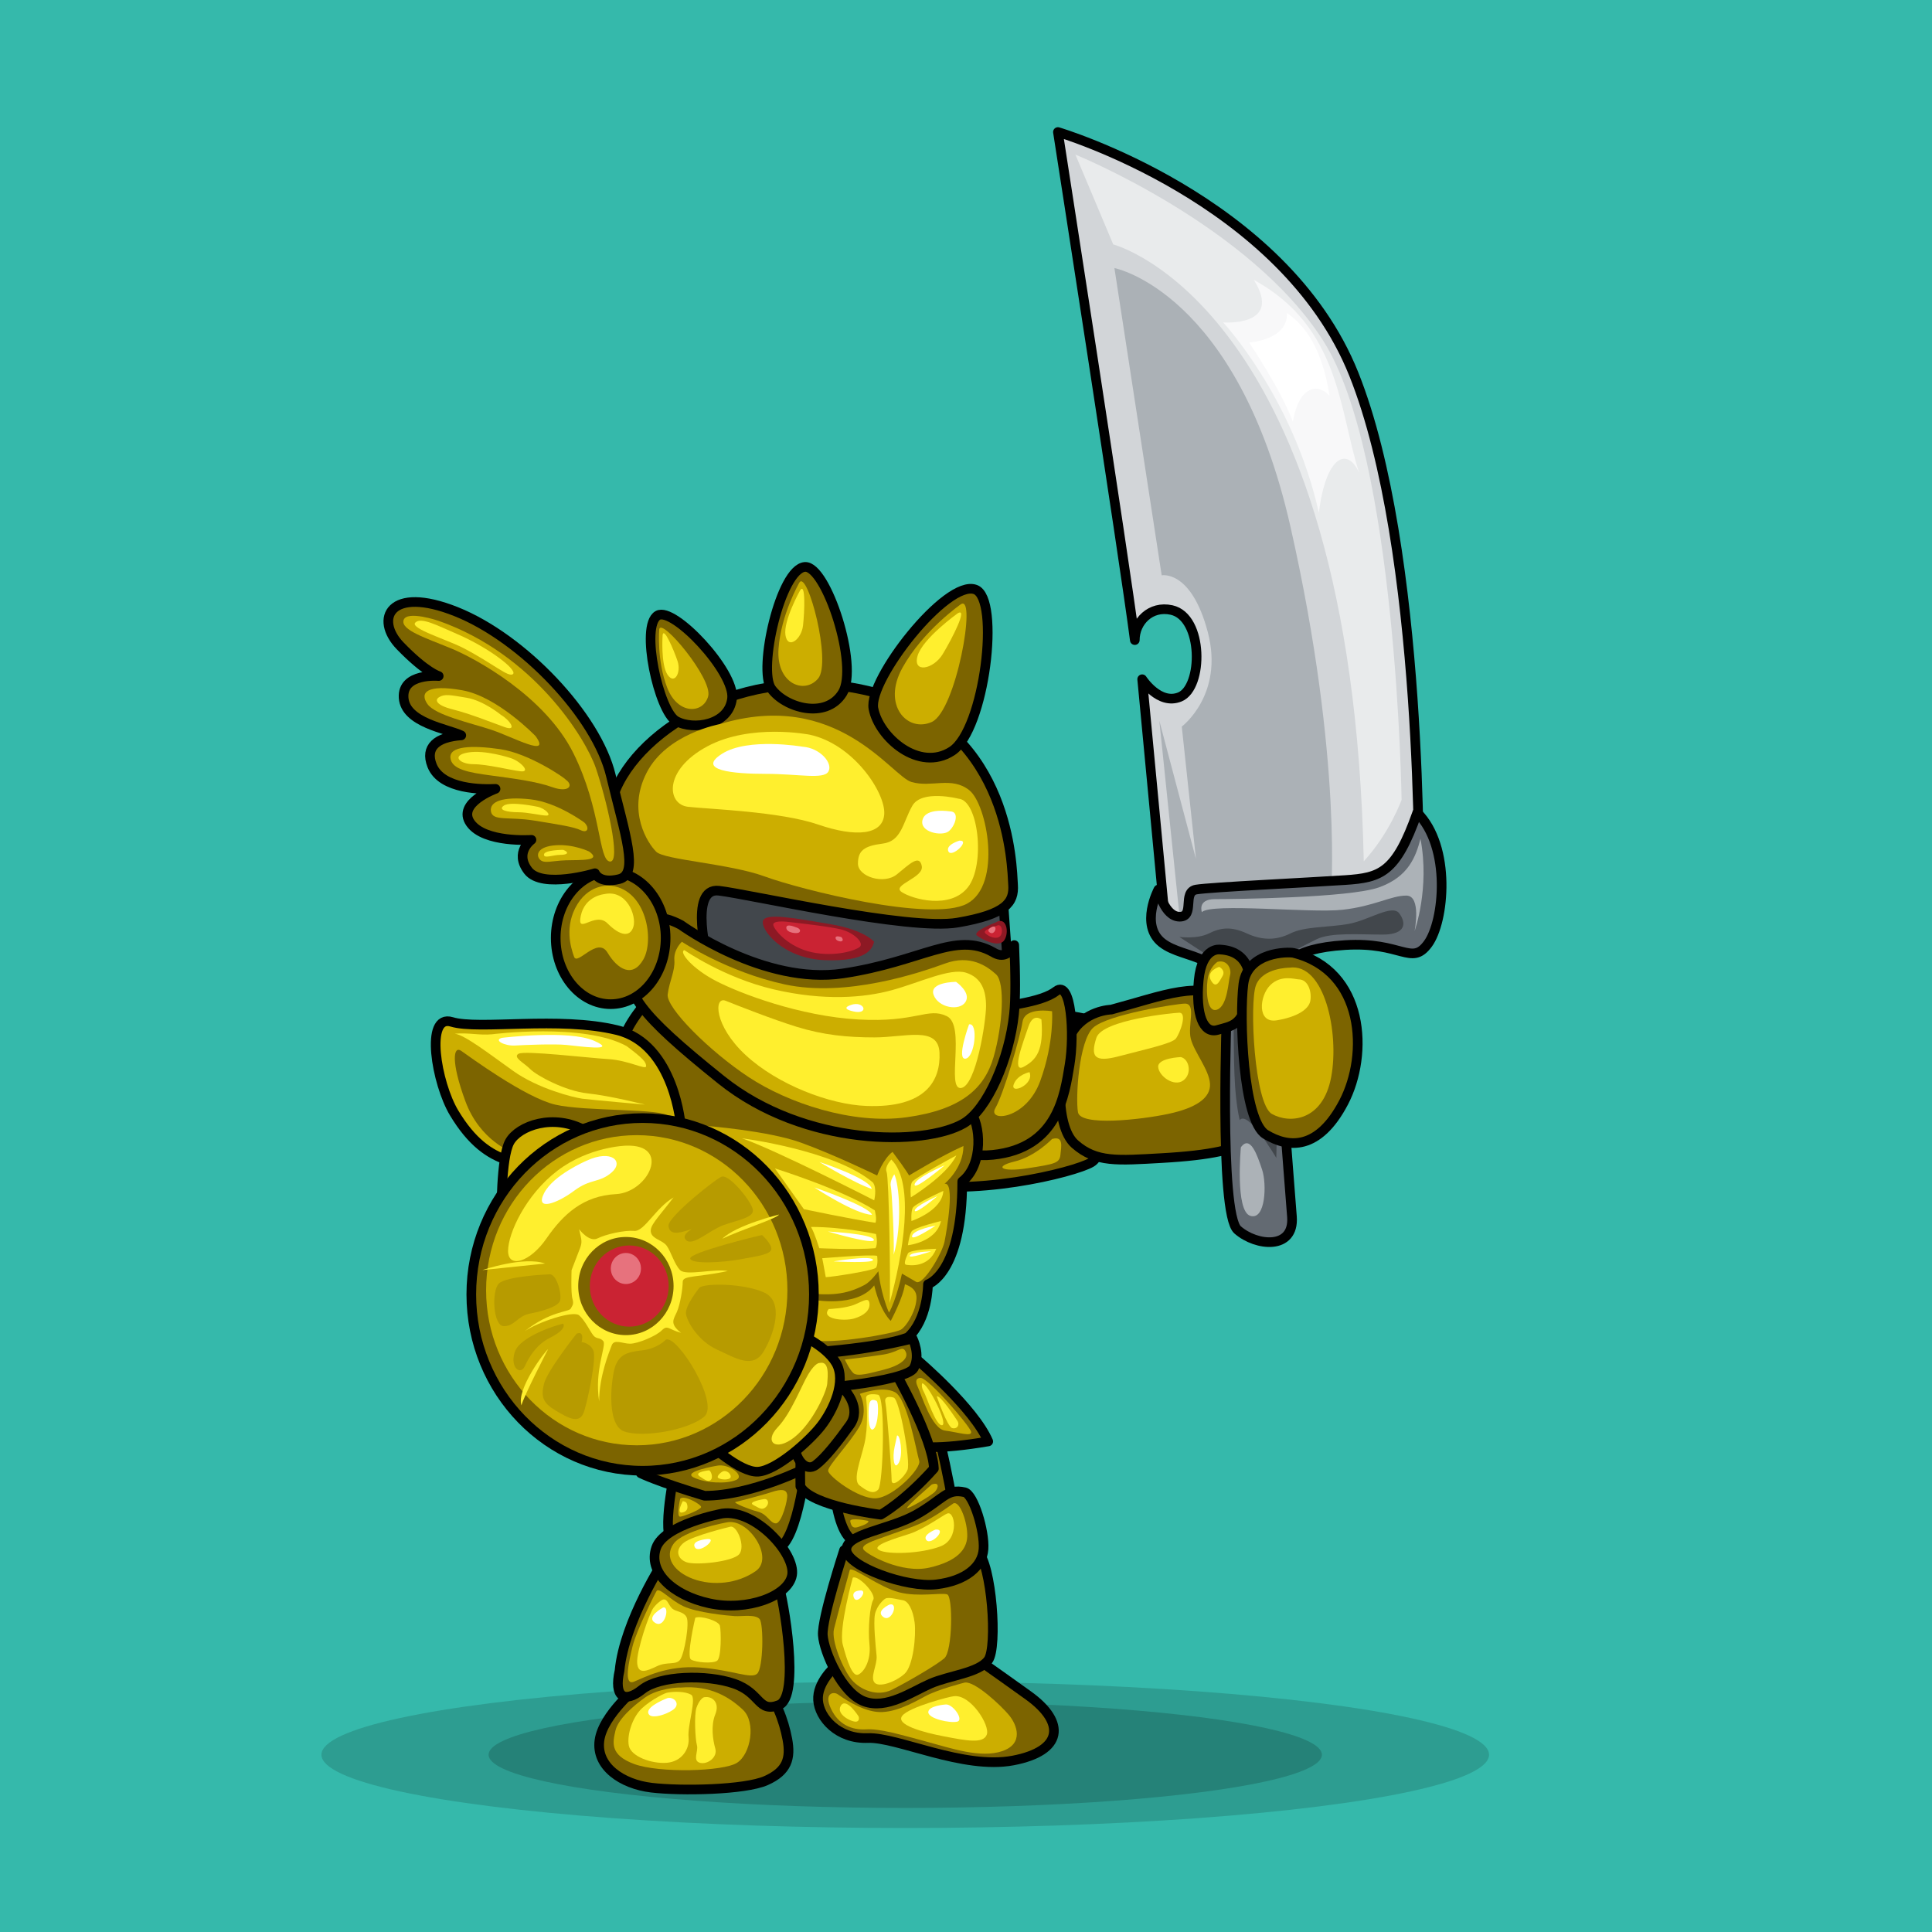 <?xml version='1.0' encoding='utf-8'?>
<svg xmlns="http://www.w3.org/2000/svg" version="1.1" id="svg2" width="2003.707" height="2003.707" viewBox="0 0 2003.707 2003.707">  <defs id="defs6"/> <g id="layer5"> <rect style="opacity:1;vector-effect:none;fill:#35b9ab;fill-opacity:1;stroke:none;stroke-width:10;stroke-linecap:round;stroke-linejoin:round;stroke-miterlimit:4;stroke-dasharray:none;stroke-dashoffset:0;stroke-opacity:1;paint-order:fill markers stroke" id="rect370" width="2003.707" height="2003.707" x="0" y="0"/> <ellipse style="opacity:1;vector-effect:none;fill:#2d9d91;fill-opacity:1;stroke:none;stroke-width:10;stroke-linecap:round;stroke-linejoin:round;stroke-miterlimit:4;stroke-dasharray:none;stroke-dashoffset:0;stroke-opacity:1;paint-order:fill markers stroke" id="path372" cx="938.837" cy="1819.862" rx="605.464" ry="75.989"/> <ellipse ry="55.19" rx="432.133" cy="1819.862" cx="938.837" id="ellipse374" style="opacity:1;vector-effect:none;fill:#258278;fill-opacity:1;stroke:none;stroke-width:10;stroke-linecap:round;stroke-linejoin:round;stroke-miterlimit:4;stroke-dasharray:none;stroke-dashoffset:0;stroke-opacity:1;paint-order:fill markers stroke"/> </g> <g id="layer4" style="display:inline" transform="translate(298.129,465.379)"> <path style="opacity:1;vector-effect:none;fill:#7c6400;fill-opacity:1;stroke:#000000;stroke-width:10;stroke-linecap:round;stroke-linejoin:round;stroke-miterlimit:4;stroke-dasharray:none;stroke-dashoffset:0;stroke-opacity:1;paint-order:fill markers stroke" d="m 567.469,1263.63 c 0,0 -18.385,15.933 -17.159,34.318 1.226,18.384 20.836,40.446 51.477,39.22 30.641,-1.226 99.276,33.092 150.753,23.287 51.477,-9.805 55.154,-39.22 15.933,-67.41 -39.22,-28.19 -58.831,-41.672 -58.831,-41.672 z" id="path207"/> <path style="opacity:1;vector-effect:none;fill:#7c6400;fill-opacity:1;stroke:#000000;stroke-width:10;stroke-linecap:round;stroke-linejoin:round;stroke-miterlimit:4;stroke-dasharray:none;stroke-dashoffset:0;stroke-opacity:1;paint-order:fill markers stroke" d="m 577.274,1142.292 c 0,0 -23.287,71.087 -22.061,88.246 1.226,17.159 19.61,60.056 42.897,68.636 23.287,8.579 49.025,-9.805 68.636,-18.384 19.61,-8.579 50.251,-11.031 60.056,-24.513 9.805,-13.482 3.677,-99.276 -11.031,-112.758 -14.708,-13.482 -138.497,-1.226 -138.497,-1.226 z" id="path205"/> <path style="opacity:1;vector-effect:none;fill:#7c6400;fill-opacity:1;stroke:#000000;stroke-width:10;stroke-linecap:round;stroke-linejoin:round;stroke-miterlimit:4;stroke-dasharray:none;stroke-dashoffset:0;stroke-opacity:1;paint-order:fill markers stroke" d="m 364.014,1283.241 c 0,0 -36.769,29.415 -40.446,56.379 -3.677,26.964 23.287,45.349 53.928,49.025 30.641,3.677 96.825,2.451 118.887,-7.354 22.061,-9.805 25.738,-23.287 22.061,-42.897 -3.677,-19.61 -12.256,-42.897 -25.738,-55.154 -13.482,-12.256 -101.728,-20.836 -128.692,0 z" id="path203"/> <path style="opacity:1;vector-effect:none;fill:#7c6400;fill-opacity:1;stroke:#000000;stroke-width:10;stroke-linecap:round;stroke-linejoin:round;stroke-miterlimit:4;stroke-dasharray:none;stroke-dashoffset:0;stroke-opacity:1;paint-order:fill markers stroke" d="m 390.978,1152.098 c 0,0 -41.672,63.733 -46.574,115.21 -6.128,26.964 4.903,34.318 23.287,19.61 18.385,-14.708 67.41,-15.933 95.6,-6.128 28.19,9.805 24.513,30.641 46.574,22.061 22.061,-8.579 4.903,-109.082 -1.226,-127.466 -6.128,-18.384 -87.02,-44.123 -117.661,-23.287 z" id="path201"/> <path style="opacity:1;vector-effect:none;fill:#7c6400;fill-opacity:1;stroke:#000000;stroke-width:10;stroke-linecap:round;stroke-linejoin:round;stroke-miterlimit:4;stroke-dasharray:none;stroke-dashoffset:0;stroke-opacity:1;paint-order:fill markers stroke" d="m 566.244,1031.985 c -2.451,4.902 -2.451,94.374 23.287,101.728 25.738,7.354 98.051,-1.226 101.728,-17.159 3.677,-15.933 -20.836,-113.984 -20.836,-113.984 z" id="path195"/> <path style="opacity:1;vector-effect:none;fill:#7c6400;fill-opacity:1;stroke:#000000;stroke-width:10;stroke-linecap:round;stroke-linejoin:round;stroke-miterlimit:4;stroke-dasharray:none;stroke-dashoffset:0;stroke-opacity:1;paint-order:fill markers stroke" d="m 402.008,1058.949 c 0,0 -14.708,66.184 -2.451,75.989 12.256,9.805 84.569,12.256 107.856,6.128 23.287,-6.128 31.867,-100.502 31.867,-100.502 z" id="path193"/> <path style="opacity:1;vector-effect:none;fill:#d2d5d8;fill-opacity:1;stroke:#000000;stroke-width:10;stroke-linecap:round;stroke-linejoin:round;stroke-miterlimit:4;stroke-dasharray:none;stroke-dashoffset:0;stroke-opacity:1;paint-order:fill markers stroke" d="M 909.988,487.942 886.44,239.063 c 0,0 17.593,27.245 39.148,18.348 24.179,-9.979 24.583,-82.775 -8.667,-90.132 -21.807,-4.825 -38.133,12.133 -38.133,31.2 -10.4,-81.466 -79.732,-526.926 -79.732,-526.926 0,0 234.048,69.056 306.847,251.054 72.799,181.998 67.548,535.869 67.548,535.869 0,0 -50.266,32.933 -64.132,34.666 -13.867,1.733 -116.132,13.866 -123.065,12.133 -6.933,-1.733 -64.132,-1.733 -64.132,-1.733 z" id="path191"/> <path style="opacity:1;vector-effect:none;fill:#7c6400;fill-opacity:1;stroke:#000000;stroke-width:10;stroke-linecap:round;stroke-linejoin:round;stroke-miterlimit:4;stroke-dasharray:none;stroke-dashoffset:0;stroke-opacity:1;paint-order:fill markers stroke" d="m 556.439,964.575 -17.159,91.923 c 0,0 -57.605,29.415 -106.63,29.415 -49.025,-14.708 -66.184,-23.287 -66.184,-23.287 0,0 20.836,-73.538 62.507,-106.63 73.538,9.805 127.466,8.579 127.466,8.579 z" id="path187"/> <path style="opacity:1;vector-effect:none;fill:#7c6400;fill-opacity:1;stroke:#000000;stroke-width:10;stroke-linecap:round;stroke-linejoin:round;stroke-miterlimit:4;stroke-dasharray:none;stroke-dashoffset:0;stroke-opacity:1;paint-order:fill markers stroke" d="m 654.489,946.191 c 0,0 57.605,49.025 72.312,83.343 -50.251,8.579 -80.892,7.354 -80.892,0 0,-7.354 -22.061,-73.538 -22.061,-73.538 z" id="path185"/> <path style="opacity:1;vector-effect:none;fill:#7c6400;fill-opacity:1;stroke:#000000;stroke-width:10;stroke-linecap:round;stroke-linejoin:round;stroke-miterlimit:4;stroke-dasharray:none;stroke-dashoffset:0;stroke-opacity:1;paint-order:fill markers stroke" d="m 629.977,957.221 c 0,0 39.22,68.636 40.446,100.502 -30.641,34.318 -55.154,47.8 -55.154,47.8 0,0 -72.312,-8.579 -83.343,-29.415 -1.226,-64.959 7.354,-105.405 7.354,-105.405 0,0 68.636,-18.385 90.697,-13.482 z" id="path183"/> <path style="opacity:1;vector-effect:none;fill:#7c6400;fill-opacity:1;stroke:#000000;stroke-width:10;stroke-linecap:round;stroke-linejoin:round;stroke-miterlimit:4;stroke-dasharray:none;stroke-dashoffset:0;stroke-opacity:1;paint-order:fill markers stroke" d="m 648.361,922.904 c 0,0 8.579,17.159 1.226,30.641 -7.354,13.482 -107.856,25.738 -163.01,20.836 -55.154,-4.903 -31.867,-40.446 -31.867,-40.446 0,0 73.538,18.385 193.65,-11.031 z" id="path181"/> <path style="opacity:1;vector-effect:none;fill:#7c6400;fill-opacity:1;stroke:#000000;stroke-width:10;stroke-linecap:round;stroke-linejoin:round;stroke-miterlimit:4;stroke-dasharray:none;stroke-dashoffset:0;stroke-opacity:1;paint-order:fill markers stroke" d="m 751.466,585.4 c 0,0 48.554,-3.15 90.074,9.253 41.52,12.404 23.984,43.49 8.215,69.387 -15.769,25.898 1.304,65.876 -16.096,76.162 -17.4,10.287 -125.044,37.319 -199.462,19.501 -74.418,-17.818 56.571,-169.5 117.27,-174.304 z" id="path158"/> <path style="opacity:1;vector-effect:none;fill:#7c6400;fill-opacity:1;stroke:#000000;stroke-width:10;stroke-linecap:round;stroke-linejoin:round;stroke-miterlimit:4;stroke-dasharray:none;stroke-dashoffset:0;stroke-opacity:1;paint-order:fill markers stroke" d="m 854.419,581.69 c 0,0 -28.681,0.554 -42.088,26.21 -13.407,25.656 -17.542,94.027 4.388,113.288 21.93,19.261 44.106,17.062 89.772,14.509 104.442,-5.84 104.404,-25.007 103.634,-61.453 -0.719,-34.001 -3.635,-76.946 -32.889,-100.666 -29.253,-23.72 -69.043,-6.256 -122.817,8.113 z" id="path175"/> <path style="fill:#7c6400;fill-opacity:1;stroke:#000000;stroke-width:10;stroke-linecap:round;stroke-linejoin:round;stroke-miterlimit:4;stroke-dasharray:none;stroke-dashoffset:0;paint-order:fill markers stroke" d="m 660.391,616.207 c 0,0 13.866,-27.733 48.533,-32.933 34.666,-5.2 72.799,-8.667 88.399,-20.8 15.6,-12.133 19.066,45.066 13.866,76.266 -5.2,31.2 -12.133,86.666 -79.732,93.599 -67.599,6.933 -105.732,-62.399 -71.066,-116.132 z" id="path979"/> <path style="fill:#7c6400;fill-opacity:1;stroke:#000000;stroke-width:10;stroke-linecap:round;stroke-linejoin:round;stroke-miterlimit:4;stroke-dasharray:none;stroke-dashoffset:0;paint-order:fill markers stroke" d="m 373.819,572.372 c 0,0 -22.061,23.287 -26.964,45.349 -41.672,30.641 -55.154,55.154 -55.154,68.636 0,13.482 44.123,251.255 51.477,254.932 7.354,3.677 241.45,2.451 300.281,-19.61 20.836,-18.385 20.836,-55.154 20.836,-55.154 0,0 35.543,-11.031 35.543,-106.63 22.061,-17.159 19.61,-60.056 7.354,-73.538 C 694.935,672.874 373.819,572.372 373.819,572.372 Z" id="path935"/> <path style="display:inline;fill:#ccae00;fill-opacity:1;stroke:none;stroke-width:10;stroke-linecap:round;stroke-linejoin:round;stroke-miterlimit:4;stroke-dasharray:none;stroke-dashoffset:0;paint-order:fill markers stroke" d="m 433.875,702.289 c 0,0 63.733,4.903 98.051,17.159 34.318,12.256 79.666,34.318 79.666,34.318 0,0 6.128,-17.159 15.933,-24.513 14.708,19.61 17.159,24.513 17.159,24.513 0,0 31.867,-19.61 56.379,-30.641 0,23.287 -19.61,39.22 -19.61,39.22 11.031,-2.451 2.451,47.8 0,60.056 -2.451,12.256 -22.356,45.79 -29.415,41.672 l -14.708,-8.579 c 0,0 -6.128,28.19 -13.482,40.446 -8.579,-19.61 -11.031,-42.897 -11.031,-42.897 0,0 -7.675,10.675 -14.095,14.095 -19.525,10.399 -36.156,11.644 -65.572,7.967 C 503.736,871.427 433.875,702.289 433.875,702.289 Z" id="path937"/> <path style="fill:#ffef2e;fill-opacity:1;stroke:none;stroke-width:10;stroke-linecap:round;stroke-linejoin:round;stroke-miterlimit:4;stroke-dasharray:none;stroke-dashoffset:0;paint-order:fill markers stroke" d="m 471.257,715.158 c 0,0 96.825,12.256 136.046,45.961 4.29,6.128 1.226,18.385 1.226,18.385 0,0 -102.953,-52.702 -137.271,-64.346 z" id="path939"/> <path style="fill:#ffef2e;fill-opacity:1;stroke:none;stroke-width:10;stroke-linecap:round;stroke-linejoin:round;stroke-miterlimit:4;stroke-dasharray:none;stroke-dashoffset:0;paint-order:fill markers stroke" d="m 626.3,737.22 c 0,0 -7.354,7.354 -4.903,12.869 2.451,5.515 4.29,118.274 3.064,136.046 13.482,-48.413 26.964,-124.402 1.838,-148.915 z" id="path941"/> <path style="fill:#ffef2e;fill-opacity:1;stroke:none;stroke-width:10;stroke-linecap:round;stroke-linejoin:round;stroke-miterlimit:4;stroke-dasharray:none;stroke-dashoffset:0;paint-order:fill markers stroke" d="m 693.71,732.93 c 0,0 -43.51,23.287 -45.961,27.577 -2.451,4.29 -1.226,15.933 -1.226,15.933 0,0 37.382,-22.674 47.187,-43.51 z" id="path943"/> <path style="fill:#ffef2e;fill-opacity:1;stroke:none;stroke-width:10;stroke-linecap:round;stroke-linejoin:round;stroke-miterlimit:4;stroke-dasharray:none;stroke-dashoffset:0;paint-order:fill markers stroke" d="m 680.228,769.699 c 0,0 -30.028,13.482 -31.867,17.772 -1.838,4.29 -1.226,13.482 -1.226,13.482 0,0 31.867,-10.418 33.092,-31.254 z" id="path945"/> <path style="fill:#ffef2e;fill-opacity:1;stroke:none;stroke-width:10;stroke-linecap:round;stroke-linejoin:round;stroke-miterlimit:4;stroke-dasharray:none;stroke-dashoffset:0;paint-order:fill markers stroke" d="m 609.141,789.922 c 0,0 2.451,9.192 0.613,12.869 C 585.241,799.114 535.603,788.697 535.603,788.697 l -30.028,-42.284 c 0,0 70.474,22.061 103.566,43.51 z" id="path947"/> <path style="fill:#ffef2e;fill-opacity:1;stroke:none;stroke-width:10;stroke-linecap:round;stroke-linejoin:round;stroke-miterlimit:4;stroke-dasharray:none;stroke-dashoffset:0;paint-order:fill markers stroke" d="m 677.776,800.953 c 0,0 -28.19,6.741 -30.641,11.031 -2.451,4.29 -3.677,14.095 -3.677,14.095 0,0 29.415,-3.064 34.318,-25.126 z" id="path949"/> <path style="fill:#ffef2e;fill-opacity:1;stroke:none;stroke-width:10;stroke-linecap:round;stroke-linejoin:round;stroke-miterlimit:4;stroke-dasharray:none;stroke-dashoffset:0;paint-order:fill markers stroke" d="m 672.874,829.755 c 0,0 -27.577,0.613 -29.415,4.903 -1.838,4.29 -4.903,11.031 -1.838,11.644 3.064,0.613 23.287,3.677 31.254,-16.546 z" id="path951"/> <path style="fill:#ffef2e;fill-opacity:1;stroke:none;stroke-width:10;stroke-linecap:round;stroke-linejoin:round;stroke-miterlimit:4;stroke-dasharray:none;stroke-dashoffset:0;paint-order:fill markers stroke" d="m 610.367,814.435 c 0,0 2.451,10.418 -0.613,14.708 -19.61,1.838 -58.218,0 -58.218,0 0,0 -4.903,-15.933 -8.579,-22.061 33.705,0 67.41,7.354 67.41,7.354 z" id="path953"/> <path style="fill:#ffef2e;fill-opacity:1;stroke:none;stroke-width:10;stroke-linecap:round;stroke-linejoin:round;stroke-miterlimit:4;stroke-dasharray:none;stroke-dashoffset:0;paint-order:fill markers stroke" d="m 611.592,837.109 c 0,0 1.226,9.192 -1.226,12.256 -2.451,3.064 -46.574,9.805 -52.09,9.805 -2.451,-14.095 -3.677,-19.61 -3.677,-19.61 0,0 50.864,-4.29 56.992,-2.451 z" id="path955"/> <path style="fill:#ccae00;fill-opacity:1;stroke:none;stroke-width:10;stroke-linecap:round;stroke-linejoin:round;stroke-miterlimit:4;stroke-dasharray:none;stroke-dashoffset:0;paint-order:fill markers stroke" d="m 544.182,882.458 c 0,0 45.961,9.192 64.346,-14.708 6.741,28.19 17.159,36.769 17.159,36.769 0,0 12.869,-23.9 14.708,-37.995 13.482,4.903 12.869,12.869 11.031,21.449 -1.838,8.579 -9.192,22.061 -15.32,25.738 -6.128,3.677 -71.7,15.933 -94.987,10.418 0.613,-25.126 3.064,-41.672 3.064,-41.672 z" id="path957"/> <path style="fill:#ffef2e;fill-opacity:1;stroke:none;stroke-width:10;stroke-linecap:round;stroke-linejoin:round;stroke-miterlimit:4;stroke-dasharray:none;stroke-dashoffset:0;paint-order:fill markers stroke" d="m 561.341,892.263 c 0,0 17.772,-0.613 27.577,-4.903 9.805,-4.29 14.095,-7.354 14.708,-0.613 0.613,6.741 -5.515,12.256 -15.933,15.32 -10.418,3.064 -34.931,0.613 -26.351,-9.805 z" id="path959"/> <path style="fill:#ffffff;fill-opacity:1;stroke:none;stroke-width:10;stroke-linecap:round;stroke-linejoin:round;stroke-miterlimit:4;stroke-dasharray:none;stroke-dashoffset:0;paint-order:fill markers stroke" d="m 629.364,752.54 c 0,0 -4.903,6.741 -3.677,12.256 1.226,5.515 3.677,53.928 3.064,71.087 9.192,-31.867 5.515,-73.538 0.613,-83.343 z" id="path961"/> <path style="fill:#ffffff;fill-opacity:1;stroke:none;stroke-width:10;stroke-linecap:round;stroke-linejoin:round;stroke-miterlimit:4;stroke-dasharray:none;stroke-dashoffset:0;paint-order:fill markers stroke" d="m 551.626,739.706 c 0,0 51.999,16.9 54.383,27.95 -17.55,-5.633 -54.383,-27.95 -54.383,-27.95 z" id="path963"/> <path style="fill:#ffffff;fill-opacity:1;stroke:none;stroke-width:10;stroke-linecap:round;stroke-linejoin:round;stroke-miterlimit:4;stroke-dasharray:none;stroke-dashoffset:0;paint-order:fill markers stroke" d="m 546.426,766.138 c 0,0 56.983,19.5 59.799,28.383 -17.333,-0.433 -59.799,-28.383 -59.799,-28.383 z" id="path965"/> <path style="fill:#ffffff;fill-opacity:1;stroke:none;stroke-width:10;stroke-linecap:round;stroke-linejoin:round;stroke-miterlimit:4;stroke-dasharray:none;stroke-dashoffset:0;paint-order:fill markers stroke" d="m 560.509,811.855 c 0,0 45.933,2.383 47.666,8.45 1.733,6.067 -47.666,-8.45 -47.666,-8.45 z" id="path967"/> <path style="fill:#ffffff;fill-opacity:1;stroke:none;stroke-width:10;stroke-linecap:round;stroke-linejoin:round;stroke-miterlimit:4;stroke-dasharray:none;stroke-dashoffset:0;paint-order:fill markers stroke" d="m 566.359,842.837 c 0,0 37.266,-6.283 40.733,-1.95 3.467,4.333 -40.733,1.95 -40.733,1.95 z" id="path969"/> <path style="fill:#ffffff;fill-opacity:1;stroke:none;stroke-width:10;stroke-linecap:round;stroke-linejoin:round;stroke-miterlimit:4;stroke-dasharray:none;stroke-dashoffset:0;paint-order:fill markers stroke" d="m 681.624,743.172 c -0.867,0.433 -30.55,13 -31.2,19.933 -0.65,6.933 31.2,-19.933 31.2,-19.933 z" id="path971"/> <path style="fill:#ffffff;fill-opacity:1;stroke:none;stroke-width:10;stroke-linecap:round;stroke-linejoin:round;stroke-miterlimit:4;stroke-dasharray:none;stroke-dashoffset:0;paint-order:fill markers stroke" d="m 674.041,775.238 c -0.867,0.217 -23.833,10.617 -23.4,14.95 0.433,4.333 23.4,-14.95 23.4,-14.95 z" id="path973"/> <path style="fill:#ffffff;fill-opacity:1;stroke:none;stroke-width:10;stroke-linecap:round;stroke-linejoin:round;stroke-miterlimit:4;stroke-dasharray:none;stroke-dashoffset:0;paint-order:fill markers stroke" d="m 672.091,805.788 c 0,0 -22.75,3.9 -24.266,10.617 -1.517,6.717 24.266,-10.617 24.266,-10.617 z" id="path975"/> <path style="fill:#ffffff;fill-opacity:1;stroke:none;stroke-width:10;stroke-linecap:round;stroke-linejoin:round;stroke-miterlimit:4;stroke-dasharray:none;stroke-dashoffset:0;paint-order:fill markers stroke" d="m 667.541,832.438 c 0,0 -20.15,0.433 -22.1,4.333 -1.95,3.9 22.1,-4.333 22.1,-4.333 z" id="path977"/> <path style="fill:#ccae00;fill-opacity:1;stroke:none;stroke-width:10;stroke-linecap:round;stroke-linejoin:round;stroke-miterlimit:4;stroke-dasharray:none;stroke-dashoffset:0;paint-order:fill markers stroke" d="m 792.986,583.403 c 0,0 -28.19,-4.903 -30.641,11.031 -2.451,15.933 -19.61,74.764 -28.19,89.471 -8.579,14.708 31.867,12.256 46.574,-28.19 14.708,-40.446 12.256,-72.312 12.256,-72.312 z" id="path981"/> <path style="fill:#ffef2e;fill-opacity:1;stroke:none;stroke-width:10;stroke-linecap:round;stroke-linejoin:round;stroke-miterlimit:4;stroke-dasharray:none;stroke-dashoffset:0;paint-order:fill markers stroke" d="m 781.956,591.982 c 0,0 -8.579,-7.354 -13.482,7.354 -4.903,14.708 -18.385,49.025 -4.903,41.672 13.482,-7.354 20.836,-17.159 18.385,-49.025 z" id="path983"/> <path style="opacity:1;vector-effect:none;fill:#abb1b6;fill-opacity:1;stroke:none;stroke-width:10;stroke-linecap:round;stroke-linejoin:round;stroke-miterlimit:4;stroke-dasharray:none;stroke-dashoffset:0;stroke-opacity:1;paint-order:fill markers stroke" d="m 926.281,495.312 -22.061,-213.261 37.995,143.399 -14.708,-137.271 c 0,0 44.123,-33.092 26.964,-98.051 -17.159,-64.959 -47.8,-58.831 -47.8,-58.831 l -49.025,-318.665 c 0,0 127.466,24.513 182.62,268.414 55.154,243.901 41.672,387.301 41.672,387.301 z" id="path355"/> <path style="opacity:1;vector-effect:none;fill:#636a72;fill-opacity:1;stroke:#000000;stroke-width:10;stroke-linecap:round;stroke-linejoin:round;stroke-miterlimit:4;stroke-dasharray:none;stroke-dashoffset:0;stroke-opacity:1;paint-order:fill markers stroke" d="m 974.38,577.274 c 0,0 -8.579,215.712 11.031,232.871 19.61,17.159 58.83,20.836 56.379,-13.482 -2.451,-34.318 -19.61,-235.322 -13.482,-247.578 6.128,-12.256 9.805,-30.641 68.636,-34.318 58.831,-3.677 68.636,22.061 85.794,-1.226 17.159,-23.287 24.513,-100.502 -11.031,-136.046 -22.061,62.507 -37.995,67.41 -74.764,69.861 -36.769,2.451 -139.722,7.354 -154.43,9.805 -14.708,2.451 -1.226,28.19 -17.159,28.19 -15.933,0 -22.061,-28.19 -22.061,-28.19 0,0 -19.61,36.769 3.677,55.154 23.287,18.385 71.087,9.805 67.41,64.959 z" id="path189"/> <path style="opacity:1;vector-effect:none;fill:#42474c;fill-opacity:1;stroke:none;stroke-width:10;stroke-linecap:round;stroke-linejoin:round;stroke-miterlimit:4;stroke-dasharray:none;stroke-dashoffset:0;stroke-opacity:1;paint-order:fill markers stroke" d="m 964.587,532.141 -39.532,-25.798 c 0,0 18.385,2.451 30.641,-3.677 12.256,-6.128 23.287,-7.354 39.22,0 15.933,7.354 30.641,7.354 45.349,0 14.708,-7.354 39.22,-6.128 60.056,-9.805 20.836,-3.677 45.349,-20.836 52.702,-11.031 7.354,9.805 7.354,22.061 -17.159,22.061 -24.513,0 -53.928,-2.451 -68.636,4.903 -14.708,7.354 -25.738,12.256 -31.867,20.836 -6.128,8.579 -9.805,205.907 -9.805,205.907 0,0 -29.415,-50.251 -37.995,-39.22 -13.482,-60.056 4.301,-145.73 -22.975,-164.175 z" id="path380"/> <path style="opacity:1;vector-effect:none;fill:#7c6400;fill-opacity:1;stroke:#000000;stroke-width:10;stroke-linecap:round;stroke-linejoin:round;stroke-miterlimit:4;stroke-dasharray:none;stroke-dashoffset:0;stroke-opacity:1;paint-order:fill markers stroke" d="m 967.488,519.434 c 0,0 -19.158,-3.505 -22.439,32.003 -3.282,35.508 4.802,55.61 19.536,51.366 14.734,-4.244 24.84,-4.198 31.356,-31.666 6.515,-27.467 -0.962,-50.242 -28.452,-51.704 z" id="path177"/> <path style="opacity:1;vector-effect:none;fill:#7c6400;fill-opacity:1;stroke:#000000;stroke-width:10;stroke-linecap:round;stroke-linejoin:round;stroke-miterlimit:4;stroke-dasharray:none;stroke-dashoffset:0;stroke-opacity:1;paint-order:fill markers stroke" d="m 1043.423,522.899 c -5.345,-1.213 -47.704,-1.553 -52.018,32.315 -4.315,33.869 -0.639,141.494 23.077,155.87 23.716,14.376 54.62,16.894 80.856,-33.077 26.236,-49.97 22.02,-136.642 -51.915,-155.109 z" id="path179"/> <path style="opacity:1;vector-effect:none;fill:#7c6400;fill-opacity:1;stroke:#000000;stroke-width:10;stroke-linecap:round;stroke-linejoin:round;stroke-miterlimit:4;stroke-dasharray:none;stroke-dashoffset:0;stroke-opacity:1;paint-order:fill markers stroke" d="m 451.034,1104.298 c 0,0 -60.056,11.031 -68.636,35.543 -8.579,24.513 15.933,49.025 55.154,57.605 39.22,8.579 82.118,-7.354 85.794,-29.415 3.677,-22.061 -37.995,-68.636 -72.312,-63.733 z" id="path197"/> <path style="opacity:1;vector-effect:none;fill:#7c6400;fill-opacity:1;stroke:#000000;stroke-width:10;stroke-linecap:round;stroke-linejoin:round;stroke-miterlimit:4;stroke-dasharray:none;stroke-dashoffset:0;stroke-opacity:1;paint-order:fill markers stroke" d="m 702.289,1082.236 c -18.877,-4.242 -22.093,7.449 -50.251,23.287 -28.223,15.875 -73.538,19.61 -72.312,36.769 1.226,17.159 62.507,39.22 93.148,35.543 30.641,-3.677 47.8,-18.384 49.025,-36.769 1.226,-18.384 -10.271,-56.732 -19.61,-58.831 z" id="path199"/> <path style="opacity:1;vector-effect:none;fill:#ccae00;fill-opacity:1;stroke:none;stroke-width:10;stroke-linecap:round;stroke-linejoin:round;stroke-miterlimit:4;stroke-dasharray:none;stroke-dashoffset:0;stroke-opacity:1;paint-order:fill markers stroke" d="m 445.461,1054.735 c 0,0 -36.4,6.066 -24.266,12.133 12.133,6.067 34.666,6.933 44.199,2.6 9.533,-4.333 -7.8,-17.333 -19.933,-14.733 z" id="path213"/> <path style="opacity:1;vector-effect:none;fill:#ccae00;fill-opacity:1;stroke:none;stroke-width:10;stroke-linecap:round;stroke-linejoin:round;stroke-miterlimit:4;stroke-dasharray:none;stroke-dashoffset:0;stroke-opacity:1;paint-order:fill markers stroke" d="m 593.659,980.202 c 0,0 9.533,17.333 -0.867,34.666 -10.4,17.333 -32.066,39.866 -32.066,45.066 0,5.2 31.2,29.466 49.399,28.6 18.2,-0.867 47.666,-31.2 45.066,-38.999 -2.6,-7.8 -12.133,-64.132 -25.133,-71.066 -13,-6.933 -36.4,1.733 -36.4,1.733 z" id="path215"/> <path style="opacity:1;vector-effect:none;fill:#ccae00;fill-opacity:1;stroke:none;stroke-width:10;stroke-linecap:round;stroke-linejoin:round;stroke-miterlimit:4;stroke-dasharray:none;stroke-dashoffset:0;stroke-opacity:1;paint-order:fill markers stroke" d="m 578.059,944.669 c 0,0 23.4,-2.6 39.866,-5.2 16.466,-2.6 19.933,-10.4 23.4,-2.6 3.467,7.8 -8.667,14.733 -22.533,18.2 -13.866,3.467 -27.733,7.8 -32.066,3.467 -4.333,-4.333 -8.667,-13.867 -8.667,-13.867 z" id="path217"/> <path style="opacity:1;vector-effect:none;fill:#ccae00;fill-opacity:1;stroke:none;stroke-width:10;stroke-linecap:round;stroke-linejoin:round;stroke-miterlimit:4;stroke-dasharray:none;stroke-dashoffset:0;stroke-opacity:1;paint-order:fill markers stroke" d="m 656.925,963.736 c 0,0 -7.8,-0.867 -3.467,8.666 4.333,9.533 14.733,44.199 28.6,45.933 13.866,1.733 28.6,6.933 26.866,0.867 -1.733,-6.067 -43.333,-54.599 -51.999,-55.466 z" id="path219"/> <path style="opacity:1;vector-effect:none;fill:#ccae00;fill-opacity:1;stroke:none;stroke-width:10;stroke-linecap:round;stroke-linejoin:round;stroke-miterlimit:4;stroke-dasharray:none;stroke-dashoffset:0;stroke-opacity:1;paint-order:fill markers stroke" d="m 407.328,1088.967 c 0,0 -4.333,19.067 0,18.633 4.333,-0.433 21.233,-7.367 21.666,-9.966 0.433,-2.6 -17.766,-13 -21.666,-8.667 z" id="path221"/> <path style="opacity:1;vector-effect:none;fill:#ccae00;fill-opacity:1;stroke:none;stroke-width:10;stroke-linecap:round;stroke-linejoin:round;stroke-miterlimit:4;stroke-dasharray:none;stroke-dashoffset:0;stroke-opacity:1;paint-order:fill markers stroke" d="m 464.527,1092.434 c 0,0 27.3,-6.933 37.7,-10.4 10.4,-3.467 15.166,-2.6 16.033,2.6 0.867,5.2 -5.633,29.9 -11.7,29.9 -6.067,0 -8.667,-9.533 -18.633,-12.133 -9.967,-2.6 -25.566,-9.1 -23.4,-9.966 z" id="path223"/> <path style="opacity:1;vector-effect:none;fill:#ccae00;fill-opacity:1;stroke:none;stroke-width:10;stroke-linecap:round;stroke-linejoin:round;stroke-miterlimit:4;stroke-dasharray:none;stroke-dashoffset:0;stroke-opacity:1;paint-order:fill markers stroke" d="m 457.161,1113.234 c -3.033,0.433 -46.799,8.666 -56.766,22.533 -9.967,13.867 0.433,29.033 20.366,36.4 19.933,7.367 45.933,5.2 64.999,-8.233 19.066,-13.433 -6.5,-53.299 -28.6,-50.699 z" id="path225"/> <path style="opacity:1;vector-effect:none;fill:#ccae00;fill-opacity:1;stroke:none;stroke-width:10;stroke-linecap:round;stroke-linejoin:round;stroke-miterlimit:4;stroke-dasharray:none;stroke-dashoffset:0;stroke-opacity:1;paint-order:fill markers stroke" d="m 690.724,1093.734 c 0,0 -17.333,12.566 -29.466,18.633 -12.133,6.067 -31.633,12.133 -42.033,16.033 -10.4,3.9 -25.566,8.233 -21.666,13.433 3.9,5.2 39.433,25.133 68.032,18.633 28.6,-6.5 38.999,-18.633 39.433,-32.5 0.433,-13.867 -7.367,-36.833 -14.3,-34.233 z" id="path227"/> <path style="opacity:1;vector-effect:none;fill:#ccae00;fill-opacity:1;stroke:none;stroke-width:10;stroke-linecap:round;stroke-linejoin:round;stroke-miterlimit:4;stroke-dasharray:none;stroke-dashoffset:0;stroke-opacity:1;paint-order:fill markers stroke" d="m 668.191,1074.234 c 0,0 -26,22.533 -25.566,24.266 0.433,1.733 25.566,-13 29.033,-16.9 3.467,-3.9 4.767,-10.4 -3.467,-7.367 z" id="path229"/> <path style="opacity:1;vector-effect:none;fill:#ccae00;fill-opacity:1;stroke:none;stroke-width:10;stroke-linecap:round;stroke-linejoin:round;stroke-miterlimit:4;stroke-dasharray:none;stroke-dashoffset:0;stroke-opacity:1;paint-order:fill markers stroke" d="m 602.325,1111.934 c 0,0 -19.5,-3.9 -18.633,0.433 0.867,4.333 2.167,7.8 7.8,6.067 5.633,-1.733 12.133,-4.333 10.833,-6.5 z" id="path231"/> <path style="opacity:1;vector-effect:none;fill:#ccae00;fill-opacity:1;stroke:none;stroke-width:10;stroke-linecap:round;stroke-linejoin:round;stroke-miterlimit:4;stroke-dasharray:none;stroke-dashoffset:0;stroke-opacity:1;paint-order:fill markers stroke" d="m 383.062,1184.3 c -1.3,1.733 -21.233,41.599 -25.133,57.633 -3.9,16.033 -9.533,41.166 1.3,36.833 10.833,-4.333 34.233,-17.333 68.466,-14.733 34.233,2.6 52.866,12.133 59.366,6.5 6.5,-5.633 6.933,-51.566 2.6,-56.766 -4.333,-5.2 -18.633,-2.6 -25.566,-3.033 -6.933,-0.433 -39.433,-3.467 -53.733,-10.4 -14.3,-6.933 -23.4,-18.633 -27.3,-16.033 z" id="path233"/> <path style="opacity:1;vector-effect:none;fill:#ccae00;fill-opacity:1;stroke:none;stroke-width:10;stroke-linecap:round;stroke-linejoin:round;stroke-miterlimit:4;stroke-dasharray:none;stroke-dashoffset:0;stroke-opacity:1;paint-order:fill markers stroke" d="m 583.259,1162.633 c 0,0 -13.433,48.966 -16.466,61.533 -3.033,12.566 9.967,42.899 18.633,52.866 8.667,9.967 26,17.767 41.599,9.967 15.6,-7.8 45.499,-25.133 54.166,-32.5 8.667,-7.367 9.1,-64.132 3.033,-66.299 -6.067,-2.167 -29.466,3.033 -49.833,-2.167 -20.366,-5.2 -47.666,-26.433 -51.133,-23.4 z" id="path235"/> <path style="opacity:1;vector-effect:none;fill:#ccae00;fill-opacity:1;stroke:none;stroke-width:10;stroke-linecap:round;stroke-linejoin:round;stroke-miterlimit:4;stroke-dasharray:none;stroke-dashoffset:0;stroke-opacity:1;paint-order:fill markers stroke" d="m 407.761,1284.832 c -1.733,-0.433 -23.4,0.867 -36.4,9.967 -13,9.1 -28.6,22.966 -31.2,34.666 -2.6,11.7 -6.5,25.133 19.5,34.666 26,9.533 92.299,7.8 106.599,-1.3 14.3,-9.1 19.933,-42.033 6.067,-55.033 -13.866,-13 -33.8,-25.566 -64.566,-22.966 z" id="path237"/> <path style="opacity:1;vector-effect:none;fill:#ccae00;fill-opacity:1;stroke:none;stroke-width:10;stroke-linecap:round;stroke-linejoin:round;stroke-miterlimit:4;stroke-dasharray:none;stroke-dashoffset:0;stroke-opacity:1;paint-order:fill markers stroke" d="m 702.424,1279.632 c 0,0 -27.733,6.933 -41.166,14.3 -13.433,7.367 -33.366,18.2 -50.699,16.033 -17.333,-2.167 -35.533,-15.166 -39.866,-18.2 -4.333,-3.033 -14.733,-1.3 -6.933,15.166 7.8,16.466 21.666,22.1 36.4,21.233 14.733,-0.867 35.966,5.633 61.966,12.566 26,6.933 56.766,17.766 79.299,9.966 22.533,-7.8 15.166,-27.3 6.933,-37.266 -8.233,-9.967 -35.533,-35.533 -45.933,-33.8 z" id="path239"/> <path style="opacity:1;vector-effect:none;fill:#ffef2e;fill-opacity:1;stroke:none;stroke-width:10;stroke-linecap:round;stroke-linejoin:round;stroke-miterlimit:4;stroke-dasharray:none;stroke-dashoffset:0;stroke-opacity:1;paint-order:fill markers stroke" d="m 612.292,981.069 c 0,0 -13,-2.6 -12.133,3.9 0.867,6.5 2.167,29.9 -1.733,46.799 -3.9,16.9 -12.566,37.7 -5.2,43.333 7.367,5.633 14.3,9.966 19.5,4.333 5.2,-5.633 7.8,-98.365 -0.433,-98.365 z" id="path241"/> <path style="opacity:1;vector-effect:none;fill:#ffef2e;fill-opacity:1;stroke:none;stroke-width:10;stroke-linecap:round;stroke-linejoin:round;stroke-miterlimit:4;stroke-dasharray:none;stroke-dashoffset:0;stroke-opacity:1;paint-order:fill markers stroke" d="m 628.758,984.102 c 0,0 -10.4,-3.467 -8.667,4.767 1.733,8.233 6.5,72.799 6.5,81.032 0,8.233 13,-2.6 16.466,-10.833 3.467,-8.233 -8.233,-73.232 -14.3,-74.966 z" id="path243"/> <path style="opacity:1;vector-effect:none;fill:#ffef2e;fill-opacity:1;stroke:none;stroke-width:10;stroke-linecap:round;stroke-linejoin:round;stroke-miterlimit:4;stroke-dasharray:none;stroke-dashoffset:0;stroke-opacity:1;paint-order:fill markers stroke" d="m 658.225,969.369 c 0,0 -1.3,3.467 1.733,8.667 3.033,5.2 12.566,35.966 19.066,34.666 6.5,-1.3 -15.166,-44.199 -20.8,-43.333 z" id="path245"/> <path style="opacity:1;vector-effect:none;fill:#ffef2e;fill-opacity:1;stroke:none;stroke-width:10;stroke-linecap:round;stroke-linejoin:round;stroke-miterlimit:4;stroke-dasharray:none;stroke-dashoffset:0;stroke-opacity:1;paint-order:fill markers stroke" d="m 673.391,982.802 c 0,0 10.833,31.633 16.033,32.933 5.2,1.3 8.233,-3.467 5.2,-7.8 -3.033,-4.333 -17.333,-26.433 -21.233,-25.133 z" id="path247"/> <path style="opacity:1;vector-effect:none;fill:#ffef2e;fill-opacity:1;stroke:none;stroke-width:10;stroke-linecap:round;stroke-linejoin:round;stroke-miterlimit:4;stroke-dasharray:none;stroke-dashoffset:0;stroke-opacity:1;paint-order:fill markers stroke" d="m 437.228,1059.501 c 0,0 -16.033,1.733 -9.967,6.067 6.067,4.333 9.967,6.5 12.133,3.467 2.167,-3.033 -0.433,-9.1 -2.167,-9.533 z" id="path249"/> <path style="opacity:1;vector-effect:none;fill:#ffef2e;fill-opacity:1;stroke:none;stroke-width:10;stroke-linecap:round;stroke-linejoin:round;stroke-miterlimit:4;stroke-dasharray:none;stroke-dashoffset:0;stroke-opacity:1;paint-order:fill markers stroke" d="m 452.394,1060.368 c -1.733,0 -8.667,5.633 -5.2,7.367 3.467,1.733 10.4,1.733 12.133,-0.433 1.733,-2.167 -2.167,-7.8 -6.933,-6.933 z" id="path251"/> <path style="opacity:1;vector-effect:none;fill:#ffef2e;fill-opacity:1;stroke:none;stroke-width:10;stroke-linecap:round;stroke-linejoin:round;stroke-miterlimit:4;stroke-dasharray:none;stroke-dashoffset:0;stroke-opacity:1;paint-order:fill markers stroke" d="m 493.993,1089.401 c 0,0 -17.333,2.6 -10.833,6.067 6.5,3.467 9.1,5.633 13,2.167 3.9,-3.467 2.6,-9.1 -2.167,-8.233 z" id="path253"/> <path style="opacity:1;vector-effect:none;fill:#ffef2e;fill-opacity:1;stroke:none;stroke-width:10;stroke-linecap:round;stroke-linejoin:round;stroke-miterlimit:4;stroke-dasharray:none;stroke-dashoffset:0;stroke-opacity:1;paint-order:fill markers stroke" d="m 409.928,1091.567 c 0,0 -6.933,13 -0.433,11.7 6.5,-1.3 5.633,-6.5 4.767,-9.1 -0.867,-2.6 -4.333,-2.6 -4.333,-2.6 z" id="path255"/> <path style="opacity:1;vector-effect:none;fill:#ffef2e;fill-opacity:1;stroke:none;stroke-width:10;stroke-linecap:round;stroke-linejoin:round;stroke-miterlimit:4;stroke-dasharray:none;stroke-dashoffset:0;stroke-opacity:1;paint-order:fill markers stroke" d="m 459.327,1118 c 0,0 -38.566,9.1 -48.099,16.466 -9.533,7.367 -6.933,16.9 2.6,20.366 9.533,3.467 47.666,-0.433 54.599,-8.233 6.933,-7.8 -2.167,-30.333 -9.1,-28.6 z" id="path257"/> <path style="opacity:1;vector-effect:none;fill:#ffef2e;fill-opacity:1;stroke:none;stroke-width:10;stroke-linecap:round;stroke-linejoin:round;stroke-miterlimit:4;stroke-dasharray:none;stroke-dashoffset:0;stroke-opacity:1;paint-order:fill markers stroke" d="m 683.791,1104.567 c -2.167,0.433 -23.833,16.033 -38.566,20.8 -14.733,4.767 -40.299,12.133 -31.633,16.9 8.667,4.767 43.333,3.9 63.699,-3.9 20.366,-7.8 14.733,-38.566 6.5,-33.8 z" id="path259"/> <path style="opacity:1;vector-effect:none;fill:#ffef2e;fill-opacity:1;stroke:none;stroke-width:10;stroke-linecap:round;stroke-linejoin:round;stroke-miterlimit:4;stroke-dasharray:none;stroke-dashoffset:0;stroke-opacity:1;paint-order:fill markers stroke" d="m 586.292,1170.866 c 0,0 -14.733,52.866 -10.4,69.332 4.333,16.466 9.967,33.8 16.033,31.2 6.067,-2.6 13.433,-14.733 11.7,-31.2 -1.733,-16.466 0.433,-40.3 3.9,-46.366 3.467,-6.067 -15.6,-26 -21.233,-22.966 z" id="path261"/> <path style="opacity:1;vector-effect:none;fill:#ffef2e;fill-opacity:1;stroke:none;stroke-width:10;stroke-linecap:round;stroke-linejoin:round;stroke-miterlimit:4;stroke-dasharray:none;stroke-dashoffset:0;stroke-opacity:1;paint-order:fill markers stroke" d="m 621.392,1192.099 c -2.167,0 -10.4,7.8 -12.133,16.9 -1.733,9.1 0.867,33.8 1.733,42.899 0.867,9.1 -6.933,22.1 -2.167,27.733 4.767,5.633 22.1,-0.867 31.2,-9.1 9.1,-8.233 12.133,-40.3 10.4,-53.299 -1.733,-13 -6.5,-22.1 -12.133,-22.966 -5.633,-0.867 -12.566,-3.033 -16.9,-2.167 z" id="path263"/> <path style="opacity:1;vector-effect:none;fill:#ffef2e;fill-opacity:1;stroke:none;stroke-width:10;stroke-linecap:round;stroke-linejoin:round;stroke-miterlimit:4;stroke-dasharray:none;stroke-dashoffset:0;stroke-opacity:1;paint-order:fill markers stroke" d="m 388.695,1193.833 c 0,0 -4.767,2.6 -9.1,8.233 -4.333,5.633 -17.766,45.066 -16.9,57.199 0.867,12.133 9.533,8.667 20.366,3.467 10.833,-5.2 19.933,-0.867 24.266,-6.933 4.333,-6.067 9.967,-38.133 6.5,-44.199 -3.467,-6.067 -11.267,-5.2 -15.166,-9.1 -3.9,-3.9 -4.767,-10.833 -9.967,-8.667 z" id="path265"/> <path style="opacity:1;vector-effect:none;fill:#ffef2e;fill-opacity:1;stroke:none;stroke-width:10;stroke-linecap:round;stroke-linejoin:round;stroke-miterlimit:4;stroke-dasharray:none;stroke-dashoffset:0;stroke-opacity:1;paint-order:fill markers stroke" d="m 422.928,1212.466 c 0,0 -9.533,40.3 -4.333,43.333 5.2,3.033 22.1,4.333 26.866,1.3 4.767,-3.033 4.333,-31.2 3.033,-36.4 -1.3,-5.2 -20.366,-10.833 -25.566,-8.233 z" id="path267"/> <path style="opacity:1;vector-effect:none;fill:#ffef2e;fill-opacity:1;stroke:none;stroke-width:10;stroke-linecap:round;stroke-linejoin:round;stroke-miterlimit:4;stroke-dasharray:none;stroke-dashoffset:0;stroke-opacity:1;paint-order:fill markers stroke" d="m 394.328,1290.032 c -2.167,0 -16.466,6.933 -26.433,16.033 -9.967,9.1 -16.033,27.733 -13.866,38.999 2.167,11.267 23.833,19.066 39.433,17.766 15.6,-1.3 23.833,-14.3 22.533,-26.433 -1.3,-12.133 8.667,-40.733 2.6,-44.199 -6.067,-3.467 -17.333,-3.467 -24.266,-2.167 z" id="path269"/> <path style="opacity:1;vector-effect:none;fill:#ffef2e;fill-opacity:1;stroke:none;stroke-width:10;stroke-linecap:round;stroke-linejoin:round;stroke-miterlimit:4;stroke-dasharray:none;stroke-dashoffset:0;stroke-opacity:1;paint-order:fill markers stroke" d="m 432.461,1294.798 c -1.733,0 -5.633,3.467 -8.233,10.833 -2.6,7.367 -1.3,32.933 0.433,38.999 1.733,6.067 -4.767,16.033 3.033,18.2 7.8,2.167 18.633,-5.633 16.033,-14.733 -2.6,-9.1 -4.767,-23.833 0,-35.533 4.767,-11.7 -2.6,-19.066 -11.267,-17.766 z" id="path271"/> <path style="opacity:1;vector-effect:none;fill:#ffef2e;fill-opacity:1;stroke:none;stroke-width:10;stroke-linecap:round;stroke-linejoin:round;stroke-miterlimit:4;stroke-dasharray:none;stroke-dashoffset:0;stroke-opacity:1;paint-order:fill markers stroke" d="m 592.295,1314.65 c 0,0 -12.869,-20.223 -18.385,-11.031 -5.515,9.192 11.644,17.159 15.933,16.546 4.29,-0.613 2.451,-5.515 2.451,-5.515 z" id="path273"/> <path style="opacity:1;vector-effect:none;fill:#ffef2e;fill-opacity:1;stroke:none;stroke-width:10;stroke-linecap:round;stroke-linejoin:round;stroke-miterlimit:4;stroke-dasharray:none;stroke-dashoffset:0;stroke-opacity:1;paint-order:fill markers stroke" d="m 690.958,1293.814 c -3.064,0 -45.961,11.031 -53.315,20.223 -7.354,9.192 20.836,17.159 43.51,21.449 22.674,4.29 40.446,7.967 44.123,-1.839 3.677,-9.805 -17.159,-42.284 -34.318,-39.833 z" id="path275"/> <path style="opacity:1;vector-effect:none;fill:#ffffff;fill-opacity:1;stroke:none;stroke-width:10;stroke-linecap:round;stroke-linejoin:round;stroke-miterlimit:4;stroke-dasharray:none;stroke-dashoffset:0;stroke-opacity:1;paint-order:fill markers stroke" d="m 610.679,987.405 c 0,0 -6.128,-3.677 -7.354,3.677 -1.226,7.354 -1.226,29.415 4.29,25.738 5.515,-3.677 6.128,-29.415 3.064,-29.415 z" id="path295"/> <path style="opacity:1;vector-effect:none;fill:#ffffff;fill-opacity:1;stroke:none;stroke-width:10;stroke-linecap:round;stroke-linejoin:round;stroke-miterlimit:4;stroke-dasharray:none;stroke-dashoffset:0;stroke-opacity:1;paint-order:fill markers stroke" d="m 632.128,1023.561 c 0,0 0,0.613 -2.451,11.644 -2.451,11.031 -0.613,25.125 4.29,16.546 4.903,-8.579 1.226,-30.641 -1.838,-28.19 z" id="path297"/> <path style="opacity:1;vector-effect:none;fill:#ffffff;fill-opacity:1;stroke:none;stroke-width:10;stroke-linecap:round;stroke-linejoin:round;stroke-miterlimit:4;stroke-dasharray:none;stroke-dashoffset:0;stroke-opacity:1;paint-order:fill markers stroke" d="m 671.961,1120.999 c 0,0 -14.095,5.515 -9.192,11.031 4.903,5.515 22.061,-12.256 9.192,-11.031 z" id="path299"/> <path style="opacity:1;vector-effect:none;fill:#ffffff;fill-opacity:1;stroke:none;stroke-width:10;stroke-linecap:round;stroke-linejoin:round;stroke-miterlimit:4;stroke-dasharray:none;stroke-dashoffset:0;stroke-opacity:1;paint-order:fill markers stroke" d="m 435.413,1130.804 c 0,0 -17.159,1.226 -12.869,8.579 4.29,7.354 24.513,-9.805 12.869,-8.579 z" id="path301"/> <path style="opacity:1;vector-effect:none;fill:#ffffff;fill-opacity:1;stroke:none;stroke-width:10;stroke-linecap:round;stroke-linejoin:round;stroke-miterlimit:4;stroke-dasharray:none;stroke-dashoffset:0;stroke-opacity:1;paint-order:fill markers stroke" d="m 389.452,1201.891 c 0,0 -18.385,9.805 -7.967,15.933 10.418,6.128 15.32,-18.385 7.967,-15.933 z" id="path303"/> <path style="opacity:1;vector-effect:none;fill:#ffffff;fill-opacity:1;stroke:none;stroke-width:10;stroke-linecap:round;stroke-linejoin:round;stroke-miterlimit:4;stroke-dasharray:none;stroke-dashoffset:0;stroke-opacity:1;paint-order:fill markers stroke" d="m 595.359,1184.12 c 0,0 -11.031,-0.613 -7.967,7.354 3.064,7.967 14.095,-6.128 7.967,-7.354 z" id="path305"/> <path style="opacity:1;vector-effect:none;fill:#ffffff;fill-opacity:1;stroke:none;stroke-width:10;stroke-linecap:round;stroke-linejoin:round;stroke-miterlimit:4;stroke-dasharray:none;stroke-dashoffset:0;stroke-opacity:1;paint-order:fill markers stroke" d="m 624.161,1198.827 c 0,0 -14.708,6.741 -6.128,12.869 8.579,6.128 16.546,-15.933 6.128,-12.869 z" id="path307"/> <path style="opacity:1;vector-effect:none;fill:#ffffff;fill-opacity:1;stroke:none;stroke-width:10;stroke-linecap:round;stroke-linejoin:round;stroke-miterlimit:4;stroke-dasharray:none;stroke-dashoffset:0;stroke-opacity:1;paint-order:fill markers stroke" d="m 394.355,1295.652 c 0,0 -21.449,7.967 -20.223,15.32 1.226,7.354 17.772,2.451 25.738,-3.064 7.967,-5.515 1.838,-13.482 -5.515,-12.256 z" id="path309"/> <path style="opacity:1;vector-effect:none;fill:#ffffff;fill-opacity:1;stroke:none;stroke-width:10;stroke-linecap:round;stroke-linejoin:round;stroke-miterlimit:4;stroke-dasharray:none;stroke-dashoffset:0;stroke-opacity:1;paint-order:fill markers stroke" d="m 682.379,1302.393 c 0,0 -17.772,1.226 -17.772,7.967 0,6.741 22.674,11.643 30.028,9.805 7.354,-1.838 -4.903,-18.997 -12.256,-17.772 z" id="path311"/> <path style="opacity:1;vector-effect:none;fill:#ccae00;fill-opacity:1;stroke:none;stroke-width:10;stroke-linecap:round;stroke-linejoin:round;stroke-miterlimit:4;stroke-dasharray:none;stroke-dashoffset:0;stroke-opacity:1;paint-order:fill markers stroke" d="m 1039.12,538.208 c 0,0 -27.733,0 -34.666,18.2 -6.933,18.2 -1.733,123.065 16.466,133.465 18.2,10.4 52.866,7.8 61.532,-38.133 8.667,-45.933 -6.933,-118.732 -43.333,-113.532 z" id="path331"/> <path style="opacity:1;vector-effect:none;fill:#ccae00;fill-opacity:1;stroke:none;stroke-width:10;stroke-linecap:round;stroke-linejoin:round;stroke-miterlimit:4;stroke-dasharray:none;stroke-dashoffset:0;stroke-opacity:1;paint-order:fill markers stroke" d="m 964.587,532.141 c 0,0 -8.667,5.2 -10.4,19.066 -1.733,13.866 0,34.666 10.4,30.333 10.4,-4.333 11.267,-29.466 13,-35.533 1.733,-6.067 -2.6,-16.466 -13,-13.866 z" id="path333"/> <path style="opacity:1;vector-effect:none;fill:#ccae00;fill-opacity:1;stroke:none;stroke-width:10;stroke-linecap:round;stroke-linejoin:round;stroke-miterlimit:4;stroke-dasharray:none;stroke-dashoffset:0;stroke-opacity:1;paint-order:fill markers stroke" d="m 930.788,575.474 c -7.8,0 -80.599,11.267 -95.332,25.133 -14.733,13.867 -18.2,72.799 -15.6,87.532 2.6,14.733 64.999,7.8 93.599,1.733 28.6,-6.067 44.2,-16.466 43.333,-31.2 -0.867,-14.733 -16.466,-32.933 -19.933,-46.799 -3.467,-13.867 6.067,-36.4 -6.067,-36.4 z" id="path335"/> <path style="opacity:1;vector-effect:none;fill:#ffef2e;fill-opacity:1;stroke:none;stroke-width:10;stroke-linecap:round;stroke-linejoin:round;stroke-miterlimit:4;stroke-dasharray:none;stroke-dashoffset:0;stroke-opacity:1;paint-order:fill markers stroke" d="m 923.854,585.007 c -3.467,0 -78.866,6.933 -84.932,26 -6.067,19.066 -2.6,26 23.4,19.066 26,-6.933 54.599,-13 58.932,-18.2 4.333,-5.2 13,-28.6 2.6,-26.866 z" id="path337"/> <path style="opacity:1;vector-effect:none;fill:#ffef2e;fill-opacity:1;stroke:none;stroke-width:10;stroke-linecap:round;stroke-linejoin:round;stroke-miterlimit:4;stroke-dasharray:none;stroke-dashoffset:0;stroke-opacity:1;paint-order:fill markers stroke" d="m 926.454,630.94 c 0,0 -24.266,0.867 -23.4,10.4 0.867,9.533 16.466,20.8 26,13.867 9.533,-6.933 6.067,-22.533 -2.6,-24.266 z" id="path339"/> <path style="opacity:1;vector-effect:none;fill:#ffef2e;fill-opacity:1;stroke:none;stroke-width:10;stroke-linecap:round;stroke-linejoin:round;stroke-miterlimit:4;stroke-dasharray:none;stroke-dashoffset:0;stroke-opacity:1;paint-order:fill markers stroke" d="m 1048.653,550.341 c -3.467,0 -18.2,-5.2 -29.466,6.067 -11.267,11.267 -13.867,39.866 6.933,36.4 20.8,-3.467 32.933,-11.267 34.666,-19.933 1.733,-8.666 -1.733,-22.533 -12.133,-22.533 z" id="path341"/> <path style="opacity:1;vector-effect:none;fill:#ffef2e;fill-opacity:1;stroke:none;stroke-width:10;stroke-linecap:round;stroke-linejoin:round;stroke-miterlimit:4;stroke-dasharray:none;stroke-dashoffset:0;stroke-opacity:1;paint-order:fill markers stroke" d="m 966.321,537.341 c 0,0 -13.867,4.333 -8.666,13.867 5.2,9.533 8.666,1.733 12.133,-4.333 3.467,-6.067 -3.467,-9.533 -3.467,-9.533 z" id="path343"/> <path style="opacity:1;vector-effect:none;fill:#ffef2e;fill-opacity:1;stroke:none;stroke-width:10;stroke-linecap:round;stroke-linejoin:round;stroke-miterlimit:4;stroke-dasharray:none;stroke-dashoffset:0;stroke-opacity:1;paint-order:fill markers stroke" d="m 769.59,646.54 c 0,0 -13,2.6 -16.466,13 -3.467,10.4 21.666,0 16.466,-13 z" id="path345"/> <path style="opacity:1;vector-effect:none;fill:#ccae00;fill-opacity:1;stroke:none;stroke-width:10;stroke-linecap:round;stroke-linejoin:round;stroke-miterlimit:4;stroke-dasharray:none;stroke-dashoffset:0;stroke-opacity:1;paint-order:fill markers stroke" d="m 792.99,715.872 c 0,0 -17.333,18.2 -38.999,23.4 -21.666,5.2 -13.867,11.267 13.867,6.933 27.733,-4.333 32.933,-5.2 33.8,-13.867 0.867,-8.666 3.467,-19.933 -8.666,-16.466 z" id="path347"/> <path style="opacity:1;vector-effect:none;fill:#e9ebec;fill-opacity:1;stroke:none;stroke-width:10;stroke-linecap:round;stroke-linejoin:round;stroke-miterlimit:4;stroke-dasharray:none;stroke-dashoffset:0;stroke-opacity:1;paint-order:fill markers stroke" d="m 817.199,-305.028 39.22,93.148 c 0,0 247.578,63.733 259.835,639.782 26.964,-29.415 39.22,-63.733 39.22,-63.733 0,0 -4.902,-355.434 -80.892,-475.547 -75.989,-120.112 -257.384,-193.65 -257.384,-193.65 z" id="path349"/> <path style="opacity:1;vector-effect:none;fill:#f8f8f9;fill-opacity:1;stroke:none;stroke-width:10;stroke-linecap:round;stroke-linejoin:round;stroke-miterlimit:4;stroke-dasharray:none;stroke-dashoffset:0;stroke-opacity:1;paint-order:fill markers stroke" d="m 970.403,-130.988 c 0,0 72.313,77.215 99.277,197.327 7.354,-58.831 29.415,-68.636 41.672,-41.672 -20.836,-64.959 -19.61,-150.753 -109.082,-199.779 30.641,49.025 -31.867,44.123 -31.867,44.123 z" id="path351"/> <path style="opacity:1;vector-effect:none;fill:#ffffff;fill-opacity:1;stroke:none;stroke-width:10;stroke-linecap:round;stroke-linejoin:round;stroke-miterlimit:4;stroke-dasharray:none;stroke-dashoffset:0;stroke-opacity:1;paint-order:fill markers stroke" d="m 997.367,-110.152 c 0,0 33.092,49.025 45.349,82.118 6.128,-36.769 25.738,-40.446 37.995,-26.964 -7.354,-47.8 -24.513,-72.312 -44.123,-85.794 1.226,28.19 -39.22,30.641 -39.22,30.641 z" id="path353"/> <path style="opacity:1;vector-effect:none;fill:#acb2b7;fill-opacity:1;stroke:none;stroke-width:10;stroke-linecap:round;stroke-linejoin:round;stroke-miterlimit:4;stroke-dasharray:none;stroke-dashoffset:0;stroke-opacity:1;paint-order:fill markers stroke" d="m 948.342,480.605 c 0,0 -4.902,-13.482 13.482,-13.482 18.384,0 139.723,-1.226 170.363,-12.256 30.641,-11.031 37.995,-31.867 42.897,-50.251 9.805,51.477 -6.128,95.6 -6.128,95.6 0,0 7.354,-36.769 -8.579,-36.769 -15.933,0 -33.092,11.031 -66.184,14.708 -33.092,3.677 -136.046,-7.354 -145.851,2.451 z" id="path376"/> <path style="opacity:1;vector-effect:none;fill:#acb2b7;fill-opacity:1;stroke:none;stroke-width:10;stroke-linecap:round;stroke-linejoin:round;stroke-miterlimit:4;stroke-dasharray:none;stroke-dashoffset:0;stroke-opacity:1;paint-order:fill markers stroke" d="m 988.788,724.506 c 0,0 -6.128,66.184 9.805,71.087 15.933,4.903 17.159,-33.092 12.256,-47.8 -4.902,-14.708 -12.256,-36.769 -22.061,-23.287 z" id="path378"/> </g> <g id="layer1" style="display:inline" transform="translate(298.129,465.379)"> <path style="fill:#42474c;fill-opacity:1;stroke:#000000;stroke-width:10;stroke-linecap:round;stroke-linejoin:round;stroke-miterlimit:4;stroke-dasharray:none;stroke-dashoffset:0;paint-order:fill markers stroke" d="m 742.735,475.547 4.29,60.056 -240.225,34.318 -89.471,-54.541 -0.613,-74.764 235.322,7.967 z" id="path894"/> <path style="fill:#7c6400;fill-opacity:1;stroke:#000000;stroke-width:10;stroke-linecap:round;stroke-linejoin:round;stroke-miterlimit:4;stroke-dasharray:none;stroke-dashoffset:0;paint-order:fill markers stroke" d="m 436.326,531.926 c 0,0 -20.836,-77.215 11.031,-73.538 31.867,3.677 197.327,41.672 247.578,33.092 50.251,-8.579 58.831,-20.836 57.605,-39.22 C 751.315,433.875 750.089,294.153 616.495,254.932 482.9,215.712 362.788,289.25 338.275,359.111 c -24.513,69.861 -29.415,123.789 -4.903,155.656 24.513,31.867 100.502,57.605 102.953,17.159 z" id="path870"/> <g style="stroke-width:1.472" transform="matrix(0.43,-0.524,0.522,0.438,1.068,482.75)" id="g146"> <path id="path140" d="m 713.416,146.03 c -29.757,-10.939 -111.299,93.685 -105.706,123.435 5.593,29.75 47.312,66.341 81.459,44.118 34.147,-22.224 50.241,-157.996 24.247,-167.552 z" style="opacity:1;vector-effect:none;fill:#7c6400;fill-opacity:1;stroke:#000000;stroke-width:14.716;stroke-linecap:round;stroke-linejoin:round;stroke-miterlimit:4;stroke-dasharray:none;stroke-dashoffset:0;stroke-opacity:1;paint-order:fill markers stroke"/> <path id="path142" d="m 698.524,161.213 c 0,0 -38.999,26.866 -60.666,65.866 -21.666,38.999 5.2,67.599 30.333,56.333 25.133,-11.267 46.799,-132.598 30.333,-122.198 z" style="opacity:1;vector-effect:none;fill:#ccae00;fill-opacity:1;stroke:none;stroke-width:14.716;stroke-linecap:round;stroke-linejoin:round;stroke-miterlimit:4;stroke-dasharray:none;stroke-dashoffset:0;stroke-opacity:1;paint-order:fill markers stroke"/> <path id="path144" d="m 695.058,170.746 c 0,0 -36.4,26 -41.599,44.199 -5.2,18.2 16.466,13.866 26,-1.733 9.533,-15.6 26.866,-49.399 15.6,-42.466 z" style="opacity:1;vector-effect:none;fill:#ffef2e;fill-opacity:1;stroke:none;stroke-width:14.716;stroke-linecap:round;stroke-linejoin:round;stroke-miterlimit:4;stroke-dasharray:none;stroke-dashoffset:0;stroke-opacity:1;paint-order:fill markers stroke"/> </g> <path style="fill:#7c6400;fill-opacity:1;stroke:#000000;stroke-width:10;stroke-linecap:round;stroke-linejoin:round;stroke-miterlimit:4;stroke-dasharray:none;stroke-dashoffset:0;paint-order:fill markers stroke" d="m 381.188,486.35 c -17.317,0.596 -28.587,14.552 -29.43,40.674 -1.226,37.995 11.031,57.606 98.051,127.467 87.02,69.861 210.81,68.635 251.256,45.348 25.147,-14.478 47.567,-67.621 52.474,-113.526 1.736,-16.245 1.477,-40.921 0.227,-71.544 -4.336,8.13 -11.091,14.137 -22.061,7.354 -39.22,-22.061 -73.539,9.804 -155.656,22.061 -82.118,12.256 -167.912,-50.25 -167.912,-50.25 -9.958,-5.362 -19.078,-7.853 -26.949,-7.582 z" id="path13"/> <ellipse style="fill:#7c6400;fill-opacity:1;stroke:#000000;stroke-width:10;stroke-linecap:round;stroke-linejoin:round;stroke-miterlimit:4;stroke-dasharray:none;stroke-dashoffset:0;paint-order:fill markers stroke" id="path820" cx="335.211" cy="507.413" rx="56.992" ry="68.636"/> <path style="fill:#ccae00;fill-opacity:1;stroke:none;stroke-width:10;stroke-linecap:round;stroke-linejoin:round;stroke-miterlimit:4;stroke-dasharray:none;stroke-dashoffset:0;paint-order:fill markers stroke" d="m 336.262,453.276 c 0,0 -21.666,-3.467 -35.533,19.066 -13.866,22.533 -6.933,45.066 -3.467,54.599 3.467,9.533 24.266,-21.666 34.666,-4.333 10.4,17.333 26,26.866 37.266,6.933 11.267,-19.933 3.467,-71.066 -32.933,-76.266 z" id="path825"/> <path style="fill:#ffef2e;fill-opacity:1;stroke:none;stroke-width:10;stroke-linecap:round;stroke-linejoin:round;stroke-miterlimit:4;stroke-dasharray:none;stroke-dashoffset:0;paint-order:fill markers stroke" d="m 328.462,461.942 c 0,0 -19.933,1.733 -24.266,22.533 -4.333,20.8 14.733,-5.2 27.733,7.8 13,13 23.4,14.733 26.866,3.467 3.467,-11.267 -6.933,-38.999 -30.333,-33.8 z" id="path827"/> <path style="fill:#ccae00;fill-opacity:1;stroke:none;stroke-width:10;stroke-linecap:round;stroke-linejoin:round;stroke-miterlimit:4;stroke-dasharray:none;stroke-dashoffset:0;paint-order:fill markers stroke" d="m 409.061,511.342 c 0,0 -8.667,7.8 -7.8,19.066 0.867,11.267 -5.2,21.666 -6.933,35.533 -1.733,13.866 43.333,58.933 84.066,85.799 40.733,26.866 107.465,49.399 163.798,41.599 56.333,-7.8 80.599,-29.466 90.132,-62.399 9.533,-32.933 12.133,-77.132 2.6,-85.799 -9.533,-8.667 -26.866,-20.8 -52.866,-11.267 -26,9.533 -102.651,35.524 -166.398,21.666 -59.799,-13 -106.599,-44.199 -106.599,-44.199 z" id="path829"/> <path style="fill:#ffef2e;fill-opacity:1;stroke:none;stroke-width:10;stroke-linecap:round;stroke-linejoin:round;stroke-miterlimit:4;stroke-dasharray:none;stroke-dashoffset:0;paint-order:fill markers stroke" d="m 411.661,520.008 c 0,0 40.733,28.6 92.732,40.733 51.999,12.133 93.599,8.667 122.198,0.867 28.6,-7.8 60.666,-23.4 77.132,-18.2 16.466,5.2 20.8,19.066 20.8,34.666 0,15.6 -10.4,83.199 -26,84.932 -15.6,1.733 5.2,-64.999 -14.733,-74.532 -19.933,-9.533 -31.2,6.933 -91.865,3.467 -60.666,-3.467 -122.198,-26.866 -147.331,-39.866 -25.133,-13 -38.999,-30.333 -32.933,-32.066 z" id="path831"/> <path style="fill:#7c6400;fill-opacity:1;stroke:#000000;stroke-width:10;stroke-linecap:round;stroke-linejoin:round;stroke-miterlimit:4;stroke-dasharray:none;stroke-dashoffset:0;paint-order:fill markers stroke" d="m 318.929,440.276 c 0,0 4.333,11.267 25.133,6.067 20.8,-5.2 6.067,-45.933 -8.667,-107.465 -14.733,-61.533 -90.999,-142.131 -160.331,-169.864 -69.332,-27.733 -84.932,7.8 -58.066,35.533 26.866,27.733 39.866,31.2 39.866,31.2 0,0 -38.133,-3.467 -36.4,22.533 1.733,26 45.066,32.066 59.799,38.999 -25.133,1.733 -37.822,12.169 -30.333,31.2 9.953,25.293 53.205,24.878 65.866,24.266 0,0 -40.733,14.733 -26,35.533 14.733,20.8 63.266,17.333 63.266,17.333 0,0 -18.2,13 -3.467,32.066 14.733,19.066 69.332,2.6 69.332,2.6 z" id="path833"/> <path style="fill:#ccae00;fill-opacity:1;stroke:none;stroke-width:10;stroke-linecap:round;stroke-linejoin:round;stroke-miterlimit:4;stroke-dasharray:none;stroke-dashoffset:0;paint-order:fill markers stroke" d="m 156.865,178.546 c 0,0 -32.933,-11.267 -36.4,-0.867 -3.467,10.4 24.266,19.066 49.399,29.466 25.133,10.4 97.065,49.399 126.532,108.332 29.466,58.933 26,111.799 38.133,112.665 12.133,0.867 -4.333,-66.732 -14.733,-97.065 C 309.396,300.745 255.663,213.212 156.865,178.546 Z" id="path850"/> <path style="fill:#ffef2e;fill-opacity:1;stroke:none;stroke-width:10;stroke-linecap:round;stroke-linejoin:round;stroke-miterlimit:4;stroke-dasharray:none;stroke-dashoffset:0;paint-order:fill markers stroke" d="m 175.498,191.979 c -19.47,-8.344 -36.833,-17.766 -42.899,-11.7 -6.067,6.067 33.157,17.746 49.833,26.433 31.455,16.385 47.233,31.2 51.566,26.866 4.333,-4.333 -25.133,-27.3 -58.499,-41.599 z" id="path852"/> <path style="fill:#ccae00;fill-opacity:1;stroke:none;stroke-width:10;stroke-linecap:round;stroke-linejoin:round;stroke-miterlimit:4;stroke-dasharray:none;stroke-dashoffset:0;paint-order:fill markers stroke" d="m 257.397,298.145 c 0,0 -39.433,-41.166 -76.266,-47.666 -36.833,-6.5 -44.199,2.6 -35.966,14.3 8.233,11.7 44.633,19.5 66.732,26.866 22.1,7.367 61.966,29.466 45.499,6.5 z" id="path854"/> <path style="fill:#ccae00;fill-opacity:1;stroke:none;stroke-width:10;stroke-linecap:round;stroke-linejoin:round;stroke-miterlimit:4;stroke-dasharray:none;stroke-dashoffset:0;paint-order:fill markers stroke" d="m 288.596,343.211 c -0.867,-1.733 -38.133,-27.3 -68.032,-31.633 -29.9,-4.333 -52.866,-3.033 -51.566,9.1 1.3,12.133 19.5,15.166 42.033,18.2 22.533,3.033 46.799,6.067 63.699,12.133 16.9,6.067 22.533,-1.733 13.866,-7.8 z" id="path856"/> <path style="fill:#ccae00;fill-opacity:1;stroke:none;stroke-width:10;stroke-linecap:round;stroke-linejoin:round;stroke-miterlimit:4;stroke-dasharray:none;stroke-dashoffset:0;paint-order:fill markers stroke" d="m 308.096,387.843 c 0,0 -28.166,-21.233 -56.333,-24.266 -28.166,-3.033 -42.466,2.167 -40.733,12.566 1.733,10.4 18.2,5.2 45.066,9.533 26.866,4.333 40.733,6.5 48.099,9.967 7.367,3.467 9.1,-2.6 3.9,-7.8 z" id="path858"/> <path style="fill:#ccae00;fill-opacity:1;stroke:none;stroke-width:10;stroke-linecap:round;stroke-linejoin:round;stroke-miterlimit:4;stroke-dasharray:none;stroke-dashoffset:0;paint-order:fill markers stroke" d="m 312.863,417.743 c 0,0 -16.033,-7.8 -34.666,-6.5 -18.633,1.3 -20.8,9.967 -16.466,14.733 4.333,4.767 12.566,1.3 27.3,0.867 14.733,-0.433 37.7,0.867 23.833,-9.1 z" id="path860"/> <path style="fill:#ffef2e;fill-opacity:1;stroke:none;stroke-width:10;stroke-linecap:round;stroke-linejoin:round;stroke-miterlimit:4;stroke-dasharray:none;stroke-dashoffset:0;paint-order:fill markers stroke" d="m 221.43,276.045 c 0,0 -17.766,-14.733 -35.533,-17.766 -17.766,-3.033 -22.533,-3.9 -28.166,-0.867 -5.633,3.033 -3.467,8.667 13.866,13 17.333,4.333 38.999,13 53.299,18.2 14.3,5.2 5.633,-7.367 -3.467,-12.566 z" id="path862"/> <path style="fill:#ffef2e;fill-opacity:1;stroke:none;stroke-width:10;stroke-linecap:round;stroke-linejoin:round;stroke-miterlimit:4;stroke-dasharray:none;stroke-dashoffset:0;paint-order:fill markers stroke" d="m 230.964,320.678 c 0,0 -26,-8.667 -43.766,-5.633 -17.766,3.033 -8.667,12.133 5.633,12.133 14.3,0 37.7,6.067 48.966,7.367 11.267,1.3 -0.433,-10.833 -10.833,-13.866 z" id="path864"/> <path style="fill:#ffef2e;fill-opacity:1;stroke:none;stroke-width:10;stroke-linecap:round;stroke-linejoin:round;stroke-miterlimit:4;stroke-dasharray:none;stroke-dashoffset:0;paint-order:fill markers stroke" d="m 259.563,371.377 c 0,0 -28.166,-6.067 -35.1,-1.3 -6.933,4.767 4.333,6.933 14.733,6.933 10.4,0 23.833,3.467 29.466,3.467 5.633,0 -1.3,-7.367 -9.1,-9.1 z" id="path866"/> <path style="fill:#ffef2e;fill-opacity:1;stroke:none;stroke-width:10;stroke-linecap:round;stroke-linejoin:round;stroke-miterlimit:4;stroke-dasharray:none;stroke-dashoffset:0;paint-order:fill markers stroke" d="m 285.996,416.01 c 0,0 -19.5,0 -19.933,4.767 -0.433,4.767 9.1,0.433 16.9,0.433 7.8,0 9.533,-2.6 3.033,-5.2 z" id="path868"/> <path style="fill:#ccae00;fill-opacity:1;stroke:none;stroke-width:10;stroke-linecap:round;stroke-linejoin:round;stroke-miterlimit:4;stroke-dasharray:none;stroke-dashoffset:0;paint-order:fill markers stroke" d="m 448.583,285.573 c 0,0 -55.154,9.805 -75.989,50.251 -20.836,40.446 1.226,73.538 9.805,82.118 8.579,8.579 75.989,12.256 112.758,25.738 36.769,13.482 172.815,47.8 209.584,28.19 36.769,-19.61 20.836,-102.953 2.451,-117.661 -18.385,-14.708 -39.22,-2.451 -60.056,-8.579 -20.836,-6.128 -77.215,-96.825 -198.553,-60.056 z" id="path882"/> <path style="fill:#ffef2e;fill-opacity:1;stroke:none;stroke-width:10;stroke-linecap:round;stroke-linejoin:round;stroke-miterlimit:4;stroke-dasharray:none;stroke-dashoffset:0;paint-order:fill markers stroke" d="m 541.731,296.604 c 0,0 -61.282,-12.256 -106.63,12.256 -45.349,24.513 -41.672,60.056 -19.61,62.507 22.061,2.451 95.6,4.903 134.82,18.385 39.22,13.482 67.41,11.031 68.636,-11.031 1.226,-22.061 -31.867,-72.312 -77.215,-82.118 z" id="path884"/> <path style="fill:#8d1924;fill-opacity:1;stroke:none;stroke-width:10;stroke-linecap:round;stroke-linejoin:round;stroke-miterlimit:4;stroke-dasharray:none;stroke-dashoffset:0;paint-order:fill markers stroke" d="m 608.392,511.342 c 0,0 -9.533,-12.133 -45.066,-18.2 -35.533,-6.067 -67.599,-12.133 -70.199,-3.467 -2.6,8.667 19.933,38.999 64.132,40.733 44.199,1.733 49.399,-12.133 51.133,-19.066 z" id="path886"/> <path style="fill:#ca2333;fill-opacity:1;stroke:none;stroke-width:10;stroke-linecap:round;stroke-linejoin:round;stroke-miterlimit:4;stroke-dasharray:none;stroke-dashoffset:0;paint-order:fill markers stroke" d="m 517.393,490.542 c 0,0 -15.166,-1.733 -13.433,3.9 1.733,5.633 16.033,22.533 39.866,27.733 23.833,5.2 45.499,-1.733 49.833,-5.633 4.333,-3.9 -5.633,-14.733 -20.366,-18.2 -14.733,-3.467 -55.899,-7.8 -55.899,-7.8 z" id="path888"/> <path style="fill:#e7727d;fill-opacity:1;stroke:none;stroke-width:10;stroke-linecap:round;stroke-linejoin:round;stroke-miterlimit:4;stroke-dasharray:none;stroke-dashoffset:0;paint-order:fill markers stroke" d="m 526.926,496.175 c 0,0 -9.967,-4.333 -9.533,0.867 0.433,5.2 10.833,6.067 13,4.767 2.167,-1.3 1.733,-4.333 -3.467,-5.633 z" id="path890"/> <path style="fill:#e7727d;fill-opacity:1;stroke:none;stroke-width:10;stroke-linecap:round;stroke-linejoin:round;stroke-miterlimit:4;stroke-dasharray:none;stroke-dashoffset:0;paint-order:fill markers stroke" d="m 574.592,506.575 c 0,0 -6.933,-2.6 -6.067,1.3 0.867,3.9 10.833,4.767 6.067,-1.3 z" id="path892"/> <path style="display:inline;opacity:1;fill:#8d1924;fill-opacity:1;stroke:none;stroke-width:22.677;stroke-linecap:round;stroke-linejoin:round;paint-order:fill markers stroke" d="m 734.156,491.48 c 0,0 -24.513,9.192 -18.997,13.482 5.515,4.29 22.674,12.869 28.19,4.903 5.515,-7.967 2.451,-25.738 -9.192,-18.385 z" id="path84"/> <path style="opacity:1;fill:#ca2333;fill-opacity:1;stroke:none;stroke-width:22.677;stroke-linecap:round;stroke-linejoin:round;paint-order:fill markers stroke" d="m 735.994,494.544 c 0,0 -15.933,4.29 -12.256,7.967 3.677,3.677 11.644,6.741 15.32,3.064 3.677,-3.677 1.838,-13.482 -3.064,-11.031 z" id="path101"/> <path style="opacity:1;fill:#e7727d;fill-opacity:1;stroke:none;stroke-width:22.677;stroke-linecap:round;stroke-linejoin:round;paint-order:fill markers stroke" d="m 731.092,495.77 c 0,0 -7.354,3.064 -2.451,6.128 4.903,3.064 8.579,-7.967 2.451,-6.128 z" id="path103"/> <g id="g130"> <path id="path121" d="m 713.416,146.03 c -29.757,-10.939 -111.299,93.685 -105.706,123.435 5.593,29.75 47.312,66.341 81.459,44.118 34.147,-22.224 50.241,-157.996 24.247,-167.552 z" style="opacity:1;vector-effect:none;fill:#7c6400;fill-opacity:1;stroke:#000000;stroke-width:10;stroke-linecap:round;stroke-linejoin:round;stroke-miterlimit:4;stroke-dasharray:none;stroke-dashoffset:0;stroke-opacity:1;paint-order:fill markers stroke"/> <path id="path123" d="m 698.524,161.213 c 0,0 -38.999,26.866 -60.666,65.866 -21.666,38.999 5.2,67.599 30.333,56.333 25.133,-11.267 46.799,-132.598 30.333,-122.198 z" style="opacity:1;vector-effect:none;fill:#ccae00;fill-opacity:1;stroke:none;stroke-width:10;stroke-linecap:round;stroke-linejoin:round;stroke-miterlimit:4;stroke-dasharray:none;stroke-dashoffset:0;stroke-opacity:1;paint-order:fill markers stroke"/> <path id="path125" d="m 695.058,170.746 c 0,0 -36.4,26 -41.599,44.199 -5.2,18.2 16.466,13.866 26,-1.733 9.533,-15.6 26.866,-49.399 15.6,-42.466 z" style="opacity:1;vector-effect:none;fill:#ffef2e;fill-opacity:1;stroke:none;stroke-width:10;stroke-linecap:round;stroke-linejoin:round;stroke-miterlimit:4;stroke-dasharray:none;stroke-dashoffset:0;stroke-opacity:1;paint-order:fill markers stroke"/> </g> <g id="g138" transform="matrix(0.724,-0.341,0.338,0.731,-29.275,259.108)" style="stroke-width:1.245"> <path style="opacity:1;vector-effect:none;fill:#7c6400;fill-opacity:1;stroke:#000000;stroke-width:12.451;stroke-linecap:round;stroke-linejoin:round;stroke-miterlimit:4;stroke-dasharray:none;stroke-dashoffset:0;stroke-opacity:1;paint-order:fill markers stroke" d="m 713.416,146.03 c -29.757,-10.939 -111.299,93.685 -105.706,123.435 5.593,29.75 47.312,66.341 81.459,44.118 34.147,-22.224 50.241,-157.996 24.247,-167.552 z" id="path132"/> <path style="opacity:1;vector-effect:none;fill:#ccae00;fill-opacity:1;stroke:none;stroke-width:12.451;stroke-linecap:round;stroke-linejoin:round;stroke-miterlimit:4;stroke-dasharray:none;stroke-dashoffset:0;stroke-opacity:1;paint-order:fill markers stroke" d="m 698.524,161.213 c 0,0 -38.999,26.866 -60.666,65.866 -21.666,38.999 5.2,67.599 30.333,56.333 25.133,-11.267 46.799,-132.598 30.333,-122.198 z" id="path134"/> <path style="opacity:1;vector-effect:none;fill:#ffef2e;fill-opacity:1;stroke:none;stroke-width:12.451;stroke-linecap:round;stroke-linejoin:round;stroke-miterlimit:4;stroke-dasharray:none;stroke-dashoffset:0;stroke-opacity:1;paint-order:fill markers stroke" d="m 695.058,170.746 c 0,0 -36.4,26 -41.599,44.199 -5.2,18.2 16.466,13.866 26,-1.733 9.533,-15.6 26.866,-49.399 15.6,-42.466 z" id="path136"/> </g> <path style="opacity:1;vector-effect:none;fill:#ffffff;fill-opacity:1;stroke:none;stroke-width:10;stroke-linecap:round;stroke-linejoin:round;stroke-miterlimit:4;stroke-dasharray:none;stroke-dashoffset:0;stroke-opacity:1;paint-order:fill markers stroke" d="m 534.077,309.016 c 0,0 -56.379,-9.805 -83.343,7.354 -26.964,17.159 11.031,20.836 45.349,20.836 34.318,0 60.056,6.128 64.959,-2.451 4.903,-8.579 -8.579,-24.513 -26.964,-25.738 z" id="path277"/> <path style="opacity:1;vector-effect:none;fill:#ffffff;fill-opacity:1;stroke:none;stroke-width:10;stroke-linecap:round;stroke-linejoin:round;stroke-miterlimit:4;stroke-dasharray:none;stroke-dashoffset:0;stroke-opacity:1;paint-order:fill markers stroke" d="m 693.41,552.917 c 0,0 -28.19,0 -23.287,13.482 4.903,13.482 26.964,17.159 33.092,7.354 6.128,-9.805 -9.805,-20.836 -9.805,-20.836 z" id="path279"/> <path style="opacity:1;vector-effect:none;fill:#ffffff;fill-opacity:1;stroke:none;stroke-width:10;stroke-linecap:round;stroke-linejoin:round;stroke-miterlimit:4;stroke-dasharray:none;stroke-dashoffset:0;stroke-opacity:1;paint-order:fill markers stroke" d="m 706.892,597.04 c 0,0 -13.482,36.769 -3.677,35.544 9.805,-1.226 13.482,-37.995 3.677,-35.544 z" id="path281"/> <path style="opacity:1;vector-effect:none;fill:#ffffff;fill-opacity:1;stroke:none;stroke-width:10;stroke-linecap:round;stroke-linejoin:round;stroke-miterlimit:4;stroke-dasharray:none;stroke-dashoffset:0;stroke-opacity:1;paint-order:fill markers stroke" d="m 586.779,576.204 c 0,0 -15.933,3.677 0,7.354 15.933,3.677 12.256,-9.805 0,-7.354 z" id="path283"/> <path style="opacity:1;vector-effect:none;fill:#ffef2e;fill-opacity:1;stroke:none;stroke-width:10;stroke-linecap:round;stroke-linejoin:round;stroke-miterlimit:4;stroke-dasharray:none;stroke-dashoffset:0;stroke-opacity:1;paint-order:fill markers stroke" d="m 527.949,599.491 c 27.692,8.588 52.676,11.031 80.892,11.031 31.89,-2e-5 66.184,-12.256 67.41,15.933 1.226,28.19 -13.482,57.605 -75.989,55.154 -37.985,-1.49 -91.923,-22.061 -125.015,-52.702 -33.092,-30.641 -33.092,-61.282 -20.836,-56.379 12.256,4.903 48.601,19.231 73.538,26.964 z" id="path285"/> <path style="opacity:1;vector-effect:none;fill:#ffef2e;fill-opacity:1;stroke:none;stroke-width:10;stroke-linecap:round;stroke-linejoin:round;stroke-miterlimit:4;stroke-dasharray:none;stroke-dashoffset:0;stroke-opacity:1;paint-order:fill markers stroke" d="m 695.861,362.944 c 0,0 -37.995,-9.805 -47.8,7.354 -9.805,17.159 -11.031,36.769 -30.641,39.22 -19.61,2.451 -25.738,7.354 -25.738,20.836 0,13.482 26.964,22.061 40.446,11.031 13.482,-11.031 23.287,-20.836 25.738,-8.579 2.451,12.256 -31.867,19.61 -20.836,26.964 11.031,7.354 50.251,18.385 68.636,-4.903 18.384,-23.287 11.031,-90.697 -9.805,-91.923 z" id="path287"/> <path style="opacity:1;vector-effect:none;fill:#ffffff;fill-opacity:1;stroke:none;stroke-width:10;stroke-linecap:round;stroke-linejoin:round;stroke-miterlimit:4;stroke-dasharray:none;stroke-dashoffset:0;stroke-opacity:1;paint-order:fill markers stroke" d="m 687.258,376.144 c 0,0 -25.133,-4.333 -28.6,8.667 -3.467,13 19.933,17.333 26.866,12.133 6.933,-5.2 12.133,-20.8 1.733,-20.8 z" id="path291"/> <path style="opacity:1;vector-effect:none;fill:#ffffff;fill-opacity:1;stroke:none;stroke-width:10;stroke-linecap:round;stroke-linejoin:round;stroke-miterlimit:4;stroke-dasharray:none;stroke-dashoffset:0;stroke-opacity:1;paint-order:fill markers stroke" d="m 696.791,406.476 c 0,0 -14.733,4.333 -11.267,11.267 3.467,6.933 23.4,-12.133 11.267,-11.267 z" id="path293"/> </g> <g id="layer3" transform="translate(298.129,465.379)"> <path style="opacity:1;vector-effect:none;fill:#7c6400;fill-opacity:1;stroke:#000000;stroke-width:10;stroke-linecap:round;stroke-linejoin:round;stroke-miterlimit:4;stroke-dasharray:none;stroke-dashoffset:0;stroke-opacity:1;paint-order:fill markers stroke" d="m 578.5,976.832 c 0,0 17.159,18.385 4.903,35.543 -12.256,17.159 -25.738,34.318 -35.543,41.672 -9.805,7.354 -20.836,-4.902 -22.061,-20.836 -1.226,-15.933 7.354,-40.446 7.354,-40.446 0,0 18.385,-26.964 45.349,-15.933 z" id="path156"/> <path style="fill:#ccae00;fill-opacity:1;stroke:#000000;stroke-width:10;stroke-linecap:round;stroke-linejoin:round;stroke-miterlimit:4;stroke-dasharray:none;stroke-dashoffset:0;paint-order:fill markers stroke" d="m 408.137,703.515 c 0,0 -6.128,-85.794 -66.184,-100.502 -60.056,-14.708 -143.399,0 -171.589,-8.579 -28.19,-8.579 -15.933,63.733 2.451,94.374 18.385,30.641 36.769,42.897 55.154,49.025 18.385,6.128 181.394,7.354 180.168,-34.318 z" id="path924"/> <path style="fill:#7c6400;fill-opacity:1;stroke:none;stroke-width:10;stroke-linecap:round;stroke-linejoin:round;stroke-miterlimit:4;stroke-dasharray:none;stroke-dashoffset:0;paint-order:fill markers stroke" d="m 235.935,731.092 c -2.451,-1.226 -36.156,-12.869 -51.477,-54.541 -15.32,-41.672 -12.256,-57.605 -4.29,-52.09 7.967,5.515 66.184,48.413 97.438,55.766 31.254,7.354 112.146,3.677 118.274,12.256 6.128,8.579 -54.541,60.669 -159.945,38.608 z" id="path928"/> <path style="fill:#ccae00;fill-opacity:1;stroke:#000000;stroke-width:10;stroke-linecap:round;stroke-linejoin:round;stroke-miterlimit:4;stroke-dasharray:none;stroke-dashoffset:0;paint-order:fill markers stroke" d="m 221.84,798.502 c 0,-3.064 -0.613,-63.12 8.579,-79.666 9.192,-16.546 45.349,-30.028 78.441,-11.644 33.092,18.385 26.351,64.959 26.351,64.959 0,0 -108.469,71.087 -113.371,26.351 z" id="path926"/> <path style="fill:#ffef2e;fill-opacity:1;stroke:none;stroke-width:10;stroke-linecap:round;stroke-linejoin:round;stroke-miterlimit:4;stroke-dasharray:none;stroke-dashoffset:0;paint-order:fill markers stroke" d="m 212.035,607.302 c 0,0 94.987,-12.256 139.722,12.256 17.159,12.869 20.223,16.546 20.223,20.836 0,4.29 -18.385,-6.128 -39.22,-7.354 -20.836,-1.226 -87.02,-9.192 -93.148,-5.515 -6.128,3.677 5.515,9.192 12.256,15.933 6.741,6.741 36.156,22.674 59.443,25.126 23.287,2.451 59.443,11.644 59.443,11.644 0,0 -55.766,-4.903 -64.959,-6.128 -9.192,-1.226 -45.961,-10.418 -71.7,-28.802 -25.738,-18.385 -50.251,-37.382 -60.669,-38.608 15.32,-1.226 25.126,1.838 38.608,0.613 z" id="path930"/> <path style="fill:#ffffff;fill-opacity:1;stroke:none;stroke-width:10;stroke-linecap:round;stroke-linejoin:round;stroke-miterlimit:4;stroke-dasharray:none;stroke-dashoffset:0;paint-order:fill markers stroke" d="m 222.453,610.979 c 0,0 69.248,-8.579 95.6,3.064 26.351,11.644 -15.933,5.515 -28.802,4.29 -12.869,-1.226 -42.897,0 -53.315,0.613 -10.418,0.613 -22.674,-5.515 -13.482,-7.967 z" id="path932"/> <path style="opacity:1;vector-effect:none;fill:#b79b00;fill-opacity:1;stroke:#000000;stroke-width:10;stroke-linecap:round;stroke-linejoin:round;stroke-miterlimit:4;stroke-dasharray:none;stroke-dashoffset:0;stroke-opacity:1;paint-order:fill markers stroke" d="m 526.723,916.318 c 0,0 31.254,12.869 42.284,31.866 11.031,18.997 -3.064,49.026 -15.32,64.959 -12.256,15.933 -46.574,46.574 -65.572,47.8 -18.997,1.226 -52.702,-30.641 -52.702,-30.641 0,0 0,-112.758 91.31,-113.984 z" id="path327"/> <path style="opacity:1;vector-effect:none;fill:#ffef2e;fill-opacity:1;stroke:none;stroke-width:10;stroke-linecap:round;stroke-linejoin:round;stroke-miterlimit:4;stroke-dasharray:none;stroke-dashoffset:0;stroke-opacity:1;paint-order:fill markers stroke" d="m 551.849,948.185 c 0,0 -4.29,-0.613 -11.644,11.644 -7.354,12.256 -17.772,40.446 -31.867,55.154 -14.095,14.708 -2.451,25.738 17.159,10.418 19.61,-15.32 33.705,-47.8 34.318,-55.766 0.613,-7.967 2.451,-23.9 -7.967,-21.449 z" id="path329"/> </g> <g id="layer2" style="display:inline" transform="translate(298.129,465.379)"> <ellipse style="fill:#7c6400;fill-opacity:1;stroke:#000000;stroke-width:10;stroke-linecap:round;stroke-linejoin:round;stroke-miterlimit:4;stroke-dasharray:none;stroke-dashoffset:0;paint-order:fill markers stroke" id="path897" cx="368.328" cy="877.07" rx="177.664" ry="182.864"/> <ellipse ry="160.828" rx="156.245" cy="872.737" cx="362.262" id="ellipse899" style="fill:#ccae00;fill-opacity:1;stroke:none;stroke-width:10;stroke-linecap:round;stroke-linejoin:round;stroke-miterlimit:4;stroke-dasharray:none;stroke-dashoffset:0;paint-order:fill markers stroke"/> <path style="fill:#ffef2e;fill-opacity:1;stroke:none;stroke-width:10;stroke-linecap:round;stroke-linejoin:round;stroke-miterlimit:4;stroke-dasharray:none;stroke-dashoffset:0;paint-order:fill markers stroke" d="m 302.463,809.471 c 0,0 10.4,13.866 19.066,9.533 8.667,-4.333 27.733,-8.667 38.133,-7.8 10.4,0.867 22.533,-24.266 40.733,-34.666 -17.333,22.533 -25.133,29.466 -23.4,36.4 1.733,6.933 12.133,7.8 16.466,13.866 4.333,6.067 7.8,19.066 13.866,25.133 6.067,6.067 34.666,-1.733 49.399,0.867 -32.066,6.933 -46.799,4.333 -46.799,11.267 0,6.933 -2.6,23.4 -6.067,31.2 -3.467,7.8 -7.8,12.133 4.333,21.666 -13,-3.467 -13.866,-8.667 -19.933,-2.6 -6.067,6.067 -25.133,13.866 -32.933,13.866 -7.8,0 -16.466,-5.2 -19.066,1.733 -2.6,6.933 -13,32.066 -13,58.066 -5.2,-32.066 7.8,-58.066 4.333,-62.399 -3.467,-4.333 -6.933,-1.733 -10.4,-6.067 -3.467,-4.333 -8.667,-15.6 -14.733,-20.8 -6.067,-5.2 -42.466,6.933 -56.333,16.466 26,-20.8 45.933,-19.933 47.666,-23.4 1.733,-3.467 3.467,-4.333 1.733,-10.4 -1.733,-6.067 -0.867,-29.466 -0.867,-29.466 0,0 6.067,-15.6 8.667,-22.533 2.6,-6.933 1.733,-8.667 -0.867,-19.933 z" id="path915"/> <ellipse style="fill:#ffef2e;fill-opacity:1;stroke:none;stroke-width:10;stroke-linecap:round;stroke-linejoin:round;stroke-miterlimit:4;stroke-dasharray:none;stroke-dashoffset:0;paint-order:fill markers stroke" id="ellipse913" cx="352.729" cy="869.27" rx="52.906" ry="54.458"/> <ellipse ry="50.89" rx="49.44" cy="868.404" cx="350.995" id="ellipse905" style="fill:#7c6400;fill-opacity:1;stroke:none;stroke-width:10;stroke-linecap:round;stroke-linejoin:round;stroke-miterlimit:4;stroke-dasharray:none;stroke-dashoffset:0;paint-order:fill markers stroke"/> <ellipse style="fill:#ca2333;fill-opacity:1;stroke:none;stroke-width:10;stroke-linecap:round;stroke-linejoin:round;stroke-miterlimit:4;stroke-dasharray:none;stroke-dashoffset:0;paint-order:fill markers stroke" id="ellipse901" cx="354.462" cy="868.404" rx="40.896" ry="42.096"/> <ellipse ry="16.096" rx="15.638" cy="850.204" cx="350.995" id="ellipse903" style="fill:#e7727d;fill-opacity:1;stroke:none;stroke-width:10;stroke-linecap:round;stroke-linejoin:round;stroke-miterlimit:4;stroke-dasharray:none;stroke-dashoffset:0;paint-order:fill markers stroke"/> <path style="fill:#ffef2e;fill-opacity:1;stroke:none;stroke-width:10;stroke-linecap:round;stroke-linejoin:round;stroke-miterlimit:4;stroke-dasharray:none;stroke-dashoffset:0;paint-order:fill markers stroke" d="m 350.995,722.806 c 0,0 -38.133,0.867 -71.066,26 -32.933,25.133 -51.133,64.999 -51.133,83.199 0,18.2 22.533,12.133 39.866,-13 17.333,-25.133 38.133,-44.199 71.932,-45.933 33.8,-1.733 58.066,-51.999 10.4,-50.266 z" id="path907"/> <path style="fill:#ffffff;fill-opacity:1;stroke:none;stroke-width:10;stroke-linecap:round;stroke-linejoin:round;stroke-miterlimit:4;stroke-dasharray:none;stroke-dashoffset:0;paint-order:fill markers stroke" d="m 310.263,738.406 c 0,0 -34.666,14.733 -44.199,33.8 -9.533,19.066 13.866,10.4 31.2,-2.6 17.333,-13 26,-7.8 38.999,-19.066 13,-11.267 0,-24.266 -26,-12.133 z" id="path909"/> <path style="fill:#ffef2e;fill-opacity:1;stroke:none;stroke-width:10;stroke-linecap:round;stroke-linejoin:round;stroke-miterlimit:4;stroke-dasharray:none;stroke-dashoffset:0;paint-order:fill markers stroke" d="m 509.864,794.212 c 0,0 -44.736,11.031 -58.831,25.126 18.997,-9.192 56.379,-20.836 58.831,-25.126 z" id="path917"/> <path style="fill:#ffef2e;fill-opacity:1;stroke:none;stroke-width:10;stroke-linecap:round;stroke-linejoin:round;stroke-miterlimit:4;stroke-dasharray:none;stroke-dashoffset:0;paint-order:fill markers stroke" d="m 270.253,933.934 c -3.064,1.838 -33.092,41.672 -27.577,58.218 2.451,-9.805 27.577,-58.218 27.577,-58.218 z" id="path919"/> <path style="fill:#ffef2e;fill-opacity:1;stroke:none;stroke-width:10;stroke-linecap:round;stroke-linejoin:round;stroke-miterlimit:4;stroke-dasharray:none;stroke-dashoffset:0;paint-order:fill markers stroke" d="m 202.23,851.817 c 0,0 42.897,-14.708 64.959,-6.741 -23.287,2.451 -64.959,6.741 -64.959,6.741 z" id="path921"/> <path style="opacity:1;vector-effect:none;fill:#b79b00;fill-opacity:1;stroke:none;stroke-width:10;stroke-linecap:round;stroke-linejoin:round;stroke-miterlimit:4;stroke-dasharray:none;stroke-dashoffset:0;stroke-opacity:1;paint-order:fill markers stroke" d="m 392.595,923.87 c 0,0 -8.667,9.533 -25.133,11.267 -16.466,1.733 -22.533,5.2 -26.866,14.733 -4.333,9.533 -11.267,62.399 8.667,69.332 19.933,6.933 67.599,-1.733 83.199,-15.6 15.6,-13.867 -27.733,-84.066 -39.866,-79.732 z" id="path313"/> <path style="opacity:1;vector-effect:none;fill:#b79b00;fill-opacity:1;stroke:none;stroke-width:10;stroke-linecap:round;stroke-linejoin:round;stroke-miterlimit:4;stroke-dasharray:none;stroke-dashoffset:0;stroke-opacity:1;paint-order:fill markers stroke" d="m 427.261,870.137 c 0,0 -15.6,19.066 -13.866,27.733 1.733,8.666 13,27.733 32.066,36.4 19.066,8.666 37.266,20.8 48.533,1.733 11.267,-19.066 20.8,-51.133 0.867,-60.666 -19.933,-9.533 -61.533,-10.4 -67.599,-5.2 z" id="path315"/> <path style="opacity:1;vector-effect:none;fill:#b79b00;fill-opacity:1;stroke:none;stroke-width:10;stroke-linecap:round;stroke-linejoin:round;stroke-miterlimit:4;stroke-dasharray:none;stroke-dashoffset:0;stroke-opacity:1;paint-order:fill markers stroke" d="m 492.26,815.538 c -5.2,0.867 -75.399,18.2 -74.532,24.266 0.867,6.066 32.933,4.333 51.999,0.867 19.066,-3.467 31.2,-5.2 32.066,-10.4 0.867,-5.2 -9.533,-14.733 -9.533,-14.733 z" id="path317"/> <path style="opacity:1;vector-effect:none;fill:#b79b00;fill-opacity:1;stroke:none;stroke-width:10;stroke-linecap:round;stroke-linejoin:round;stroke-miterlimit:4;stroke-dasharray:none;stroke-dashoffset:0;stroke-opacity:1;paint-order:fill markers stroke" d="m 450.661,754.872 c -3.467,0 -56.333,41.599 -55.466,51.133 0.867,9.533 10.4,7.8 20.8,4.333 10.4,-3.467 -9.533,3.467 -2.6,10.4 6.933,6.933 24.266,-10.4 38.999,-15.6 14.733,-5.2 31.2,-7.8 30.333,-15.6 -0.867,-7.8 -23.4,-36.4 -32.066,-34.666 z" id="path319"/> <path style="opacity:1;vector-effect:none;fill:#b79b00;fill-opacity:1;stroke:none;stroke-width:10;stroke-linecap:round;stroke-linejoin:round;stroke-miterlimit:4;stroke-dasharray:none;stroke-dashoffset:0;stroke-opacity:1;paint-order:fill markers stroke" d="m 271.263,856.27 c 0,0 -44.199,1.733 -51.999,9.533 -7.8,7.8 -6.067,44.199 5.2,44.199 11.267,0 13.866,-10.4 26.866,-13 13,-2.6 28.6,-6.933 31.2,-13 2.6,-6.067 -3.467,-29.466 -11.267,-27.733 z" id="path321"/> <path style="opacity:1;vector-effect:none;fill:#b79b00;fill-opacity:1;stroke:none;stroke-width:10;stroke-linecap:round;stroke-linejoin:round;stroke-miterlimit:4;stroke-dasharray:none;stroke-dashoffset:0;stroke-opacity:1;paint-order:fill markers stroke" d="m 299.863,917.803 c 0,0 -30.333,38.133 -33.8,51.999 -3.467,13.867 -0.867,19.933 12.133,27.733 13,7.8 25.133,14.733 29.466,0.867 4.333,-13.867 13,-55.466 9.533,-63.266 -3.467,-7.8 -12.133,-8.666 -12.133,-8.666 0,0 3.467,-12.133 -5.2,-8.667 z" id="path323"/> <path style="opacity:1;vector-effect:none;fill:#b79b00;fill-opacity:1;stroke:none;stroke-width:10;stroke-linecap:round;stroke-linejoin:round;stroke-miterlimit:4;stroke-dasharray:none;stroke-dashoffset:0;stroke-opacity:1;paint-order:fill markers stroke" d="m 285.996,907.403 c -5.2,0.867 -45.066,13 -50.266,29.466 -5.2,16.466 6.067,24.266 10.4,14.733 4.333,-9.533 12.133,-22.533 26,-29.466 13.866,-6.933 15.6,-12.133 13.866,-14.733 z" id="path325"/> </g> </svg>